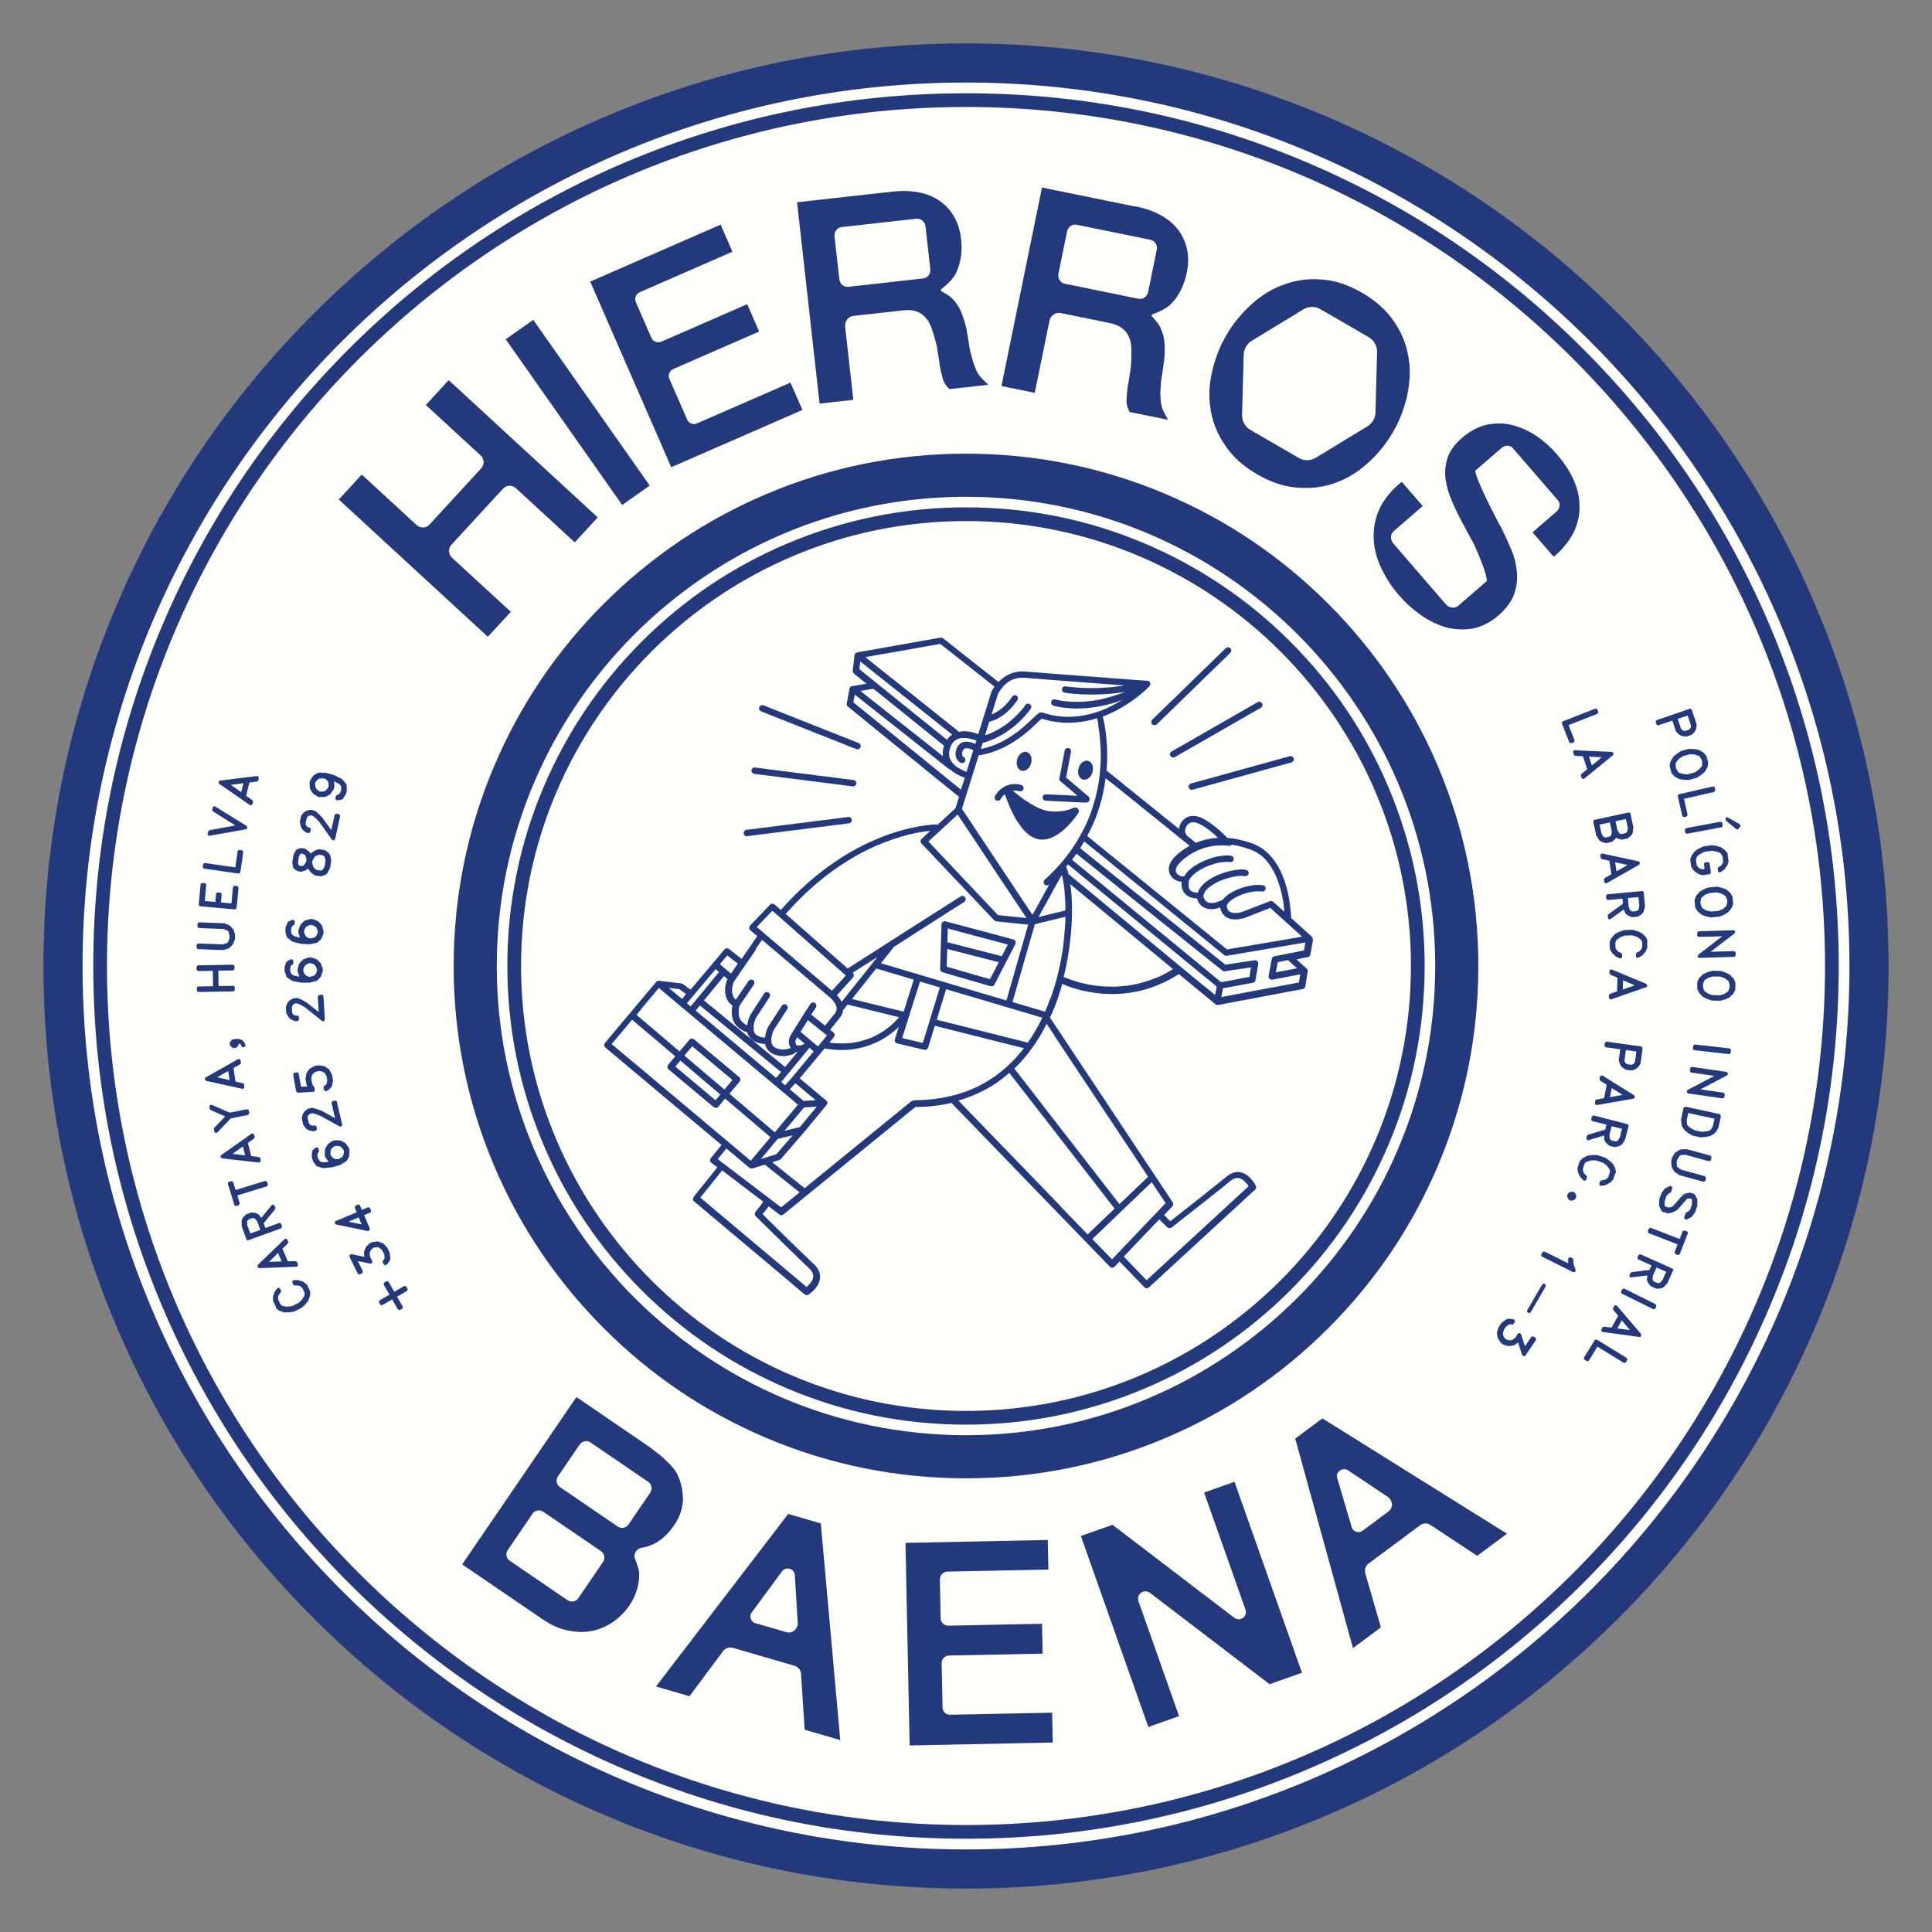 <?xml version="1.0" encoding="UTF-8"?>
<svg id="Capa_1" data-name="Capa 1" xmlns="http://www.w3.org/2000/svg" viewBox="0 0 252.28 252.28">
  <rect x="0" y="0" width="252.28" height="252.28" fill="#808080" stroke="none"/>
  <defs>
    <style>
      .cls-1 {
        fill: #24397c;
      }

      .cls-2 {
        fill: #fffffb;
      }
    </style>
  </defs>
  <g>
    <circle class="cls-2" cx="126.14" cy="126.14" r="117.92"/>
    <g>
      <path class="cls-1" d="m126.14,246.61c-16.26,0-32.04-3.19-46.89-9.47-14.35-6.07-27.23-14.75-38.29-25.82-11.06-11.06-19.75-23.95-25.82-38.29-6.28-14.85-9.47-30.63-9.47-46.89s3.19-32.04,9.47-46.89c6.07-14.35,14.75-27.23,25.82-38.29,11.06-11.06,23.95-19.75,38.29-25.82,14.85-6.28,30.63-9.47,46.89-9.47s32.04,3.19,46.89,9.47c14.35,6.07,27.23,14.75,38.29,25.82,11.06,11.06,19.75,23.95,25.82,38.29,6.28,14.85,9.47,30.63,9.47,46.89s-3.19,32.04-9.47,46.89c-6.07,14.35-14.75,27.23-25.82,38.29-11.06,11.06-23.95,19.75-38.29,25.82-14.85,6.28-30.63,9.47-46.89,9.47Zm0-235.83C62.53,10.78,10.78,62.53,10.78,126.14s51.75,115.36,115.36,115.36,115.36-51.75,115.36-115.36S189.75,10.78,126.14,10.78Z"/>
      <path class="cls-1" d="m126.14,240.1c-15.38,0-30.31-3.01-44.36-8.96-13.57-5.74-25.76-13.96-36.22-24.42-10.47-10.47-18.68-22.65-24.42-36.22-5.94-14.05-8.96-28.97-8.96-44.36s3.01-30.31,8.96-44.36c5.74-13.57,13.96-25.76,24.42-36.22,10.47-10.47,22.65-18.68,36.22-24.42,14.05-5.94,28.97-8.96,44.36-8.96s30.31,3.01,44.36,8.96c13.57,5.74,25.76,13.96,36.22,24.42,10.47,10.47,18.68,22.65,24.42,36.22,5.94,14.05,8.96,28.97,8.96,44.36s-3.01,30.31-8.96,44.36c-5.74,13.57-13.96,25.76-24.42,36.22-10.47,10.47-22.65,18.68-36.22,24.42-14.05,5.94-28.97,8.96-44.36,8.96Zm0-226.13c-61.85,0-112.17,50.32-112.17,112.17s50.32,112.17,112.17,112.17,112.17-50.32,112.17-112.17S187.99,13.97,126.14,13.97Z"/>
      <g>
        <g>
          <path class="cls-1" d="m220.94,92.75s0,.01,0,.02c0,0,0,.02,0,.02l.6,1.76s.02.08.01.13l-.06.46s-.01.04-.03.09l-.13.26s-.03.06-.05.07l-.34.35s-.06.04-.1.06l-.6.2s-.08.02-.11.01l-.48-.07s-.04,0-.08-.03l-.27-.13s-.06-.04-.07-.05l-.33-.33s-.06-.07-.07-.11l-.46-1.36-1.75.59c-.07.02-.14.02-.2,0-.06-.03-.11-.08-.13-.15l-.05-.16v-.04c-.04-.07-.04-.14,0-.2.03-.07.09-.11.15-.14h.04s4.13-1.42,4.13-1.42l.05-.02c.06-.02.13-.02.19.01h0s0,0,0,0c.07.03.11.09.14.15Zm-.56.68l-1.31.44.44,1.3.23.23.32.04.49-.16.22-.23.04-.32-.44-1.3Z"/>
          <path class="cls-1" d="m222.82,98.69s.01.02.01.03c0,0,0,0,0,.02s0,.01,0,.02l.22.78s.01.08,0,.13l-.08.46s-.01.04-.04.09l-.29.52s-.04.06-.06.07l-.35.31s-.02.03-.04.03l-.55.37s-.05.03-.08.04l-1.02.29s-.05,0-.08,0l-.67-.03s-.02,0-.03-.01l-.46-.08s-.04-.01-.08-.03l-.52-.29s-.06-.04-.07-.06l-.32-.34s-.04-.06-.05-.11l-.23-.81c-.01-.05-.02-.09-.01-.13l.1-.46s0-.05.03-.08l.29-.52s.04-.06.05-.07l.35-.31s.02-.03.02-.03l.56-.37s.05-.03.07-.04l1.02-.29s.06-.01.09,0l.66.03s.03,0,.05,0l.46.08s.05.01.08.03l.52.3s.07.04.08.05l.29.32s.04.05.07.08c0,0,0,.01.01.03Zm-.64.47l-.3-.44-.61-.2-.59-.03-.94.26-.49.33-.42.49-.02.54.09.32.3.45.61.2.59.02.94-.26.49-.33.42-.49.02-.54-.09-.32Z"/>
          <path class="cls-1" d="m223.93,102.89h0s0,.02,0,.03c0,0,0,.01,0,.02l.04.17c.02.07,0,.14-.03.2-.04.06-.09.1-.16.12l-3.88.88.45,2.01c.02.07,0,.14-.03.2s-.09.1-.16.12l-.16.04h-.04c-.07.03-.14.02-.19-.02h0c-.06-.04-.1-.09-.12-.18v-.04s-.55-2.4-.55-2.4v-.04c-.02-.07-.01-.14.02-.19.03-.06.09-.1.17-.12h.04s4.26-.97,4.26-.97h.05c.07-.03.13-.02.19.01h0c.06.04.1.09.12.17Z"/>
          <path class="cls-1" d="m224.91,107.53s0,.01,0,.02c0,0,0,.02,0,.02l.03.17c.01.07,0,.14-.04.19-.04.06-.09.09-.17.11l-4.34.81h-.02s-.02.02-.02.02c-.07.01-.14,0-.19-.04h0c-.06-.05-.1-.1-.11-.18v-.04s-.04-.17-.04-.17c-.01-.07,0-.14.04-.2.04-.06.1-.1.17-.11l4.33-.81h.05c.07-.02.13,0,.19.03h0s0,0,0,0c.06.04.1.1.11.17Zm2.37.2h0c.02.09,0,.17-.07.24l-.15.21c-.04.06-.1.1-.17.11-.09.02-.16,0-.22-.06l-1.27-1.05h0s0-.01,0-.02c-.01,0-.02-.02-.02-.03-.02-.02-.04-.05-.05-.09,0,0,0,0,0-.01,0,0,0,0,0-.01h0s0-.03,0-.05h0s0-.02,0-.02h0s0-.02,0-.02v-.02s0-.01,0-.01h0s0-.02,0-.02h0s0-.02,0-.02h0s0-.02,0-.02h.01s0-.02,0-.02c0,0,0-.01,0-.02h0s0,0,0,0v-.02s.02,0,.03-.01c0,0,0,0,0,0h.01s.01-.02.01-.02h.01s.04-.02.07-.02h0s.02,0,.02,0h.02s0,0,.01,0c0,0,.01,0,.02,0,.04,0,.07.01.1.03l1.41.79c.1.04.15.11.17.19h0Z"/>
          <path class="cls-1" d="m225.59,111.58l.12.83s0,.09-.01.13l-.14.44s-.02.04-.05.08l-.35.48s-.05.05-.07.06l-.36.24c-.06.04-.11.07-.15.07,0,0-.04,0-.11-.01,0,0,0,0,0,0,0,0,0,0,0,0h0s0,0,0,0h0s-.02,0-.02,0h0s0,0,0,0c-.07-.04-.11-.11-.12-.2v-.04s-.03-.17-.03-.17c-.01-.1.02-.19.11-.25l.36-.25.13-.17.11-.35-.1-.7-.21-.31-.17-.12-.4-.14-.59-.11-.96.14-.55.27-.34.24-.12.17-.12.36.1.7.21.3.17.13.35.11.31-.04-.08-.57c-.01-.07,0-.14.05-.2.04-.06.1-.09.17-.1l.17-.02h.05c.07-.02.14,0,.19.04h0c.06.05.1.11.11.18v.04s.15,1.01.15,1.01c.01.07,0,.14-.05.2-.04.06-.1.1-.17.11l-.85.12s-.06,0-.11-.02l-.45-.14s-.04-.02-.07-.04l-.48-.36s-.05-.05-.06-.07l-.28-.38s-.03-.07-.04-.12l-.12-.83c0-.05,0-.1,0-.13l.16-.44s.01-.05.04-.08l.36-.48s.04-.05.06-.06l.39-.26s.02-.03.03-.03l.6-.29s.05-.02.08-.03l1.05-.15s.06,0,.09,0l.65.11s.03,0,.05.02l.44.14s.05.02.08.04l.47.36s.06.05.07.06l.26.38s.04.08.05.12Z"/>
          <path class="cls-1" d="m226.24,117.13s0,.02,0,.03c0,0,0,0,0,.01,0,0,0,0,0,.01l.07.81s0,.09-.02.13l-.17.43s-.02.04-.05.08l-.38.46s-.05.05-.07.06l-.4.24s-.03.02-.04.03l-.61.26s-.06.02-.09.02l-1.06.09s-.05,0-.08,0l-.65-.15s-.02,0-.03-.02l-.44-.17s-.04-.02-.07-.05l-.46-.39s-.05-.05-.06-.07l-.25-.4s-.03-.07-.03-.12l-.07-.84c0-.05,0-.1.01-.13l.18-.43s.02-.05.04-.08l.39-.46s.05-.05.06-.06l.41-.24s.02-.02.03-.02l.62-.26s.05-.02.08-.02l1.06-.09s.06,0,.09,0l.64.15s.03,0,.05.02l.43.17s.05.02.08.04l.45.39s.06.05.06.07l.22.37s.03.05.05.09c0,0,0,.01,0,.03Zm-.72.34l-.21-.49-.56-.31-.57-.14-.97.08-.55.23-.5.4-.12.52.03.33.21.5.56.31.58.13.97-.08.54-.23.5-.4.12-.52-.03-.34Z"/>
          <path class="cls-1" d="m226.56,121.71c0,.1-.04.17-.13.23l-3.06,2.34,2.95-.08h.05c.07,0,.13.02.18.07h0c.05.05.08.11.09.19v.02s0,.02,0,.02v.17c0,.07-.02.14-.06.19-.05.05-.11.08-.18.09l-4.43.13h-.03c-.1,0-.18-.04-.24-.13,0,0,0,0,0,0h0s0-.02,0-.02h0s0-.02,0-.02h0s0-.01,0-.01h0s0-.01,0-.01c0,0,0,0,0,0v-.04c0-.1.04-.17.12-.23l3.07-2.36-3,.08c-.07,0-.14-.02-.19-.07-.05-.05-.08-.11-.08-.18v-.17s0-.04,0-.04c0-.08.02-.14.07-.19.05-.06.11-.08.19-.09h.04s4.38-.13,4.38-.13h.04c.1,0,.17.04.23.13h0s0,.02,0,.02h0s0,.01,0,.01h0s0,.02,0,.02h0s0,.03,0,.03v.02s0,.02,0,.02Z"/>
          <path class="cls-1" d="m226.61,128.35s0,.02,0,.03c0,0,0,0,0,.01,0,0,0,0,0,.01l-.02.81s-.01.09-.03.12l-.22.41s-.03.04-.06.07l-.43.41s-.06.04-.07.05l-.42.19s-.03.02-.04.02l-.64.19s-.06.01-.09.01l-1.06-.03s-.05,0-.08-.02l-.63-.22s-.01,0-.03-.02l-.42-.22s-.04-.02-.06-.05l-.41-.44s-.04-.05-.05-.07l-.21-.42s-.02-.07-.02-.12l.02-.84c0-.05,0-.09.03-.12l.23-.41s.02-.05.05-.07l.44-.41s.05-.04.07-.05l.43-.19s.03-.02.03-.02l.64-.19s.06-.01.08-.01l1.06.03s.06,0,.09.02l.62.22s.03,0,.04.02l.41.22s.04.03.07.05l.41.44s.05.06.06.07l.18.39s.03.06.04.1c0,0,0,.01,0,.03Zm-.75.26l-.15-.51-.52-.37-.55-.2-.97-.03-.57.17-.54.34-.18.51v.33s.14.52.14.52l.52.37.56.2.97.03.56-.17.54-.34.18-.51v-.34Z"/>
          <path class="cls-1" d="m226.02,137.21s0,.01,0,.02,0,.02,0,.02l-.02.17c0,.07-.04.13-.09.17-.05.04-.12.06-.19.05l-4.39-.5h-.02s-.02,0-.02,0c-.07,0-.13-.04-.17-.09h0c-.05-.06-.07-.13-.06-.21v-.04s.02-.17.02-.17c0-.07.04-.13.1-.18.06-.05.12-.07.19-.06l4.38.5h.05c.07.01.12.04.17.1h0s0,0,0,0c.05.06.07.13.06.2Z"/>
          <path class="cls-1" d="m225.62,140.26c-.01.1-.07.16-.17.2l-3.42,1.79,2.92.42h.05c.07.02.12.05.16.1h0c.05.06.06.13.05.21v.02s-.01.02-.01.02l-.02.17c-.01.07-.04.13-.1.18-.06.05-.12.06-.19.05l-4.38-.63h-.03c-.1-.02-.17-.08-.21-.18,0,0,0,0,0,0v-.02s0,0,0,0h0s0-.02,0-.02h0s0-.01,0-.01h0s0-.01,0-.02c0,0,0,0,0,0v-.04c.02-.1.07-.17.17-.21l3.42-1.8-2.97-.43c-.07-.01-.13-.04-.17-.1-.04-.06-.06-.12-.05-.19l.02-.17v-.04c.02-.08.05-.14.11-.18.06-.05.13-.06.2-.05h.04s4.33.63,4.33.63h.04c.1.02.16.08.2.18h0s0,.02,0,.02h0s0,.01,0,.01h0s0,.02,0,.02h0s0,.03,0,.03v.02s0,.02,0,.02Z"/>
          <path class="cls-1" d="m224.7,145.77s0,.01,0,.02c0,0,0,.02,0,.02l-.3,1.4s-.02.07-.03.08l-.35.58s-.05.06-.09.09l-.5.32s-.06.03-.08.03l-.45.13s-.03,0-.05,0l-.66.08s-.06,0-.09,0l-1.04-.22s-.05-.02-.08-.03l-.58-.34s-.02,0-.03-.02l-.37-.3s-.03-.03-.05-.06l-.33-.5s-.04-.08-.04-.11l-.07-.67s0-.06,0-.09l.3-1.4v-.04c.03-.08.06-.13.12-.17.06-.04.13-.05.2-.04h.04s4.27.92,4.27.92h.05c.07.02.12.06.16.12h0s0,0,0,0c.04.06.05.13.04.2Zm-.83.3l-3.42-.73-.2.95.06.57.11.17.33.26.53.3.95.2.6-.06.4-.1.16-.11.29-.49.2-.95Z"/>
          <path class="cls-1" d="m223.46,151.24s0,.01,0,.02c0,0,0,.02,0,.02l-.04.16c-.02.07-.06.12-.12.16-.06.03-.13.04-.2.02l-3.03-.83-.57.04-.16.08-.31.48-.09.32.03.57.1.15.47.31,3.03.83c.07.02.12.06.16.13s.04.13.02.2l-.04.16s0,.01,0,.02c0,0,0,.02,0,.02-.02.08-.06.13-.12.16h0c-.06.04-.12.05-.2.03h-.05s-3.02-.84-3.02-.84c-.03,0-.06-.02-.08-.04l-.56-.37s-.05-.04-.07-.09l-.3-.52s-.04-.08-.04-.12l-.04-.67s0-.06,0-.08l.11-.42s.02-.05.04-.07l.37-.56s.05-.06.09-.08l.52-.3s.08-.04.11-.04l.67-.04s.06,0,.09,0l3.02.82h.05c.07.03.12.07.15.13h0s0,0,0,0c.04.07.05.13.03.2Z"/>
          <path class="cls-1" d="m221.64,157.44l-.27.81s-.02.06-.03.07l-.41.54s-.05.05-.09.08l-.5.26c-.07.05-.14.06-.23.03-.04-.01-.07-.03-.09-.05h0c-.09-.1-.12-.19-.08-.29,0,0,0-.01.01-.02,0,0,0-.02.01-.02l.12-.37c.02-.07.07-.13.13-.16l.24-.11.26-.26.23-.7v-.57s-.06-.11-.06-.11l-.24-.08-.32.05-.27.27-.73.86s0,0,0,0c0,0,0,0,0,0l-.34.34s-.04.04-.07.05l-.53.27s-.07.03-.09.03l-.47.08s-.07,0-.12-.02l-.6-.2c-.07-.02-.12-.07-.15-.13l-.27-.54s-.03-.08-.03-.12v-.67s0-.06,0-.08l.27-.81s.02-.05.04-.08l.4-.54s.05-.06.09-.08l.51-.26c.07-.05.14-.05.22-.03.03,0,.05.02.08.04h0c.09.09.12.19.09.29v.03s-.13.38-.13.38c-.02.06-.07.11-.14.15l-.22.12-.26.26-.23.7v.57s.06.11.06.11l.44.14.36-.05.19-.1.3-.3.73-.86s0,0,0,0c0,0,0,0,0,0l.34-.33s.04-.04.06-.06l.27-.13s.05-.02.08-.02l.46-.07s.08,0,.12,0l.41.14c.06.02.11.07.15.13l.27.53s.03.08.03.12v.67s0,.04-.01.09Z"/>
          <path class="cls-1" d="m220.37,161.13s0,.01-.01.02c0,.01-.01.02-.01.02l-.98,2.53c-.03.07-.07.12-.14.15-.06.03-.13.04-.2,0l-.17-.07h-.03c-.07-.04-.12-.08-.14-.15h0c-.03-.08-.03-.15,0-.21l.02-.04.35-.89-3.71-1.44c-.07-.03-.12-.07-.15-.14-.03-.07-.03-.13,0-.2l.06-.16.02-.05c.02-.06.07-.11.13-.14h0c.06-.04.13-.04.21-.01h.02s.02.02.02.02l3.67,1.42.36-.94c.03-.07.07-.12.14-.15.07-.03.13-.03.2,0l.16.06h.02s.03,0,.03.01c.06.02.11.07.14.13h0c.03.08.03.15,0,.21Z"/>
          <path class="cls-1" d="m218.44,165.95s0,.01-.01.02c0,0-.01.01-.01.02l-.67,1.51s-.03.06-.04.07l-.46.49s-.06.05-.1.07l-.27.1s-.07.02-.08.02l-.48.02s-.07,0-.12-.03l-.58-.26s-.07-.04-.09-.06l-.31-.38s-.02-.04-.04-.07l-.11-.27s-.02-.09-.02-.12l.06-.53-2.02.24c-.08.01-.14.01-.18,0-.04-.02-.07-.04-.09-.06h0s0-.01,0-.01c0,0,0,0,0,0v-.02s-.01,0-.01,0v-.02c-.05-.07-.05-.14-.01-.22l.02-.04.07-.16c.04-.09.11-.14.21-.15l2.29-.28.27-.6-1.69-.75c-.07-.03-.11-.08-.14-.14s-.03-.13,0-.2l.07-.15.02-.04c.03-.07.08-.12.14-.14.07-.03.14-.03.21,0l.04.02,3.99,1.78.05.02c.06.03.11.07.13.14h0s0,0,0,0c.03.07.03.14,0,.21Zm-.87.12l-1.26-.56-.48,1.08-.04.52.18.23.47.21.3-.02.35-.38.48-1.08Z"/>
          <path class="cls-1" d="m216.27,170.63s0,.01-.01.02c0,0-.01.01-.01.02l-.07.15c-.03.07-.08.11-.15.13-.07.02-.13.02-.2-.02l-3.96-1.96h-.02s-.02,0-.02,0c-.07-.03-.11-.08-.13-.15h0c-.03-.08-.03-.14,0-.21l.02-.04.07-.15c.03-.07.08-.11.15-.14.07-.03.14-.02.2.01l3.95,1.96.05.02c.06.03.1.08.12.14h0s0,0,0,0c.02.07.02.14-.01.21Z"/>
          <path class="cls-1" d="m214.28,174.45h0s0,.01,0,.01v.03s-.02,0-.02,0c0,0,0,0,0,.01-.03.04-.07.06-.12.07-.06.01-.11.01-.15,0l-4.64-.63c-.05,0-.1-.01-.13-.03-.03-.02-.06-.05-.09-.09,0,0-.01-.01-.02-.03,0,0,0,0,0,0,0,0,0,0,0,0-.03-.07-.03-.15.02-.23l.02-.03.08-.15s.06-.08.11-.11c.05-.03.1-.04.15-.03l.95.12.86-1.56-.62-.73s-.05-.08-.06-.14c0-.06,0-.11.03-.16l.08-.15.02-.04c.04-.08.1-.12.18-.14h0s0,0,0,0h.02s.02,0,.02,0c.04,0,.09,0,.13.03.03.02.07.05.1.1l3.04,3.57s.06.08.07.13c.01.06,0,.11,0,.16h0s0,.02,0,.02h0Zm-1.44-.77l-1.07-1.27-.58,1.06,1.65.21Z"/>
          <path class="cls-1" d="m212.45,177.66h0s0,.01-.01.02c0,0-.01,0-.01.01l-.09.15c-.04.06-.09.1-.16.12-.07.02-.13,0-.2-.03l-3.39-2.08-1.08,1.76c-.04.06-.09.1-.17.12-.07.02-.14,0-.2-.03l-.14-.09-.04-.02c-.06-.04-.1-.09-.12-.16h0c-.02-.07-.01-.14.03-.21l.02-.04,1.29-2.1.02-.03c.04-.06.09-.1.16-.12.07-.02.13-.01.2.03l.04.02,3.72,2.28.04.03c.06.04.1.09.12.15h0c.02.08,0,.15-.03.21Z"/>
        </g>
        <g>
          <path class="cls-1" d="m208.62,92.68h0s0,.02,0,.03c0,0,0,.01,0,.02l.06.16c.03.07.03.13,0,.2-.03.07-.07.11-.14.14l-3.71,1.45.75,1.92c.03.07.03.14,0,.21s-.08.12-.14.14l-.16.06-.04.02c-.07.03-.13.03-.2,0h0c-.07-.03-.11-.08-.14-.15l-.02-.04-.9-2.29v-.03c-.04-.07-.04-.13-.01-.2.02-.07.07-.11.15-.14l.04-.02,4.06-1.59.05-.02c.07-.03.13-.03.19,0h0c.07.03.12.08.14.15Z"/>
          <path class="cls-1" d="m210.7,98.36h0s0,.01,0,.01v.03s0,0,0,0c0,0,0,0,0,.01,0,.04,0,.09-.03.14-.03.05-.06.09-.1.11l-3.63,2.96s-.08.06-.11.08c-.03.01-.08.01-.13,0,0,0-.02,0-.03,0,0,0,0,0,0,0,0,0,0,0,0,0-.08-.03-.13-.08-.16-.17v-.03s-.07-.17-.07-.17c-.02-.05-.02-.1,0-.15.01-.06.04-.1.08-.13l.74-.61-.56-1.69-.96-.05s-.09-.02-.14-.06c-.05-.04-.08-.08-.1-.13l-.05-.16v-.04c-.04-.08-.03-.16,0-.22h0s0-.01,0-.01h.01s0-.03,0-.03c.02-.03.06-.06.11-.08.04-.01.08-.01.14,0l4.69.21s.1,0,.15.04c.05.03.08.07.11.11h0s0,.01.01.02h0Zm-1.55.52l-1.66-.08.38,1.15,1.28-1.06Z"/>
          <path class="cls-1" d="m212.93,106.33s0,.01,0,.02c0,.01,0,.02,0,.02l.35,1.62s.01.06,0,.08l-.08.67s-.02.07-.04.11l-.16.24s-.04.06-.05.06l-.38.3s-.06.04-.11.05l-.62.13s-.08,0-.11,0l-.47-.12s-.04-.01-.08-.04l-.15-.09-.1.15s-.04.06-.06.07l-.36.3s-.06.04-.11.05l-.62.13c-.05.01-.09.01-.13,0l-.45-.13s-.05-.01-.08-.03l-.24-.16s-.07-.06-.09-.09l-.34-.58s-.03-.05-.03-.08l-.35-1.62v-.04c-.03-.08-.01-.14.02-.2.04-.06.1-.1.17-.12h.04s4.27-.92,4.27-.92h.05c.07-.02.13-.01.19.02h0s0,0,0,0c.06.04.1.1.12.17Zm-2.71,1.06l-1.35.29.25,1.15.26.45.3.08.49-.11.24-.19.06-.51-.25-1.15Zm2.08-.44l-1.35.29.25,1.15.27.44.29.08.5-.11.24-.19.06-.51-.25-1.15Z"/>
          <path class="cls-1" d="m214.13,112.69h0s0,.01,0,.01v.03s0,0,0,0c0,0,0,0,0,.01,0,.04-.02.09-.05.13-.04.05-.08.08-.12.09l-4.07,2.32s-.09.05-.12.06c-.03,0-.08,0-.13-.02,0,0-.02,0-.03-.01,0,0,0,0,0,0,0,0,0,0,0,0-.07-.04-.11-.1-.13-.2v-.04s-.03-.17-.03-.17c0-.05,0-.1.02-.15.02-.05.06-.09.11-.11l.83-.48-.27-1.76-.93-.21s-.09-.03-.13-.08c-.04-.05-.07-.09-.07-.14l-.03-.17v-.04c-.02-.09,0-.16.05-.22h0s0,0,0,0h.01s.01-.03.01-.03c.03-.03.07-.05.12-.06.04,0,.08,0,.14.02l4.59.99s.1.02.14.06.07.08.09.13h0s0,.02,0,.02h0Zm-1.61.26l-1.62-.36.18,1.19,1.44-.83Z"/>
          <path class="cls-1" d="m214.65,116.6s0,.01,0,.02c0,0,0,.02,0,.02l.15,1.65s0,.07,0,.08l-.16.65s-.03.07-.06.11l-.19.22s-.05.05-.06.06l-.41.26s-.07.03-.11.03l-.63.06s-.08,0-.11-.01l-.45-.18s-.04-.02-.07-.04l-.23-.18s-.06-.06-.08-.1l-.21-.49-1.65,1.2c-.06.05-.11.08-.16.08-.04,0-.08,0-.11-.01h0s0,0,0,0c0,0,0,0,0,0h-.02s0-.01,0-.01h-.02c-.07-.06-.11-.12-.11-.2v-.04s-.02-.17-.02-.17c0-.1.03-.18.11-.24l1.87-1.36-.06-.66-1.84.17c-.07,0-.14-.01-.19-.06-.06-.04-.09-.1-.09-.18l-.02-.17v-.04c-.01-.08,0-.14.05-.2.05-.06.11-.09.18-.1h.04s4.34-.41,4.34-.41h.05c.07-.01.13,0,.18.05h0s0,0,0,0c.06.05.09.11.1.18Zm-.7.54l-1.38.13.11,1.17.22.47.28.11.51-.05.26-.16.11-.5-.11-1.17Z"/>
          <path class="cls-1" d="m215.08,122.86l.03.84s0,.09-.03.13l-.19.42s-.02.04-.06.08l-.4.44s-.05.05-.07.05l-.38.2c-.07.04-.12.05-.15.06,0,0-.04,0-.1-.03,0,0,0,0,0,0,0,0,0,0,0,0h0s0,0,0,0h0s-.01,0-.01,0h0s0,0,0,0c-.07-.05-.1-.12-.1-.21v-.04s0-.18,0-.18c0-.1.04-.18.14-.24l.38-.21.15-.16.15-.33-.02-.71-.16-.3-.56-.36-.56-.17-.97.03-.56.2-.54.39-.14.31.02.71.18.32.15.15.39.19c.1.05.15.13.15.23v.18s.01.01.01.01c0,0,0,.02,0,.02,0,.08-.03.15-.09.21l-.02.02h0s0,0,0,0c0,0,0,0,0,0h0s-.09.05-.14.05c-.03,0-.08-.01-.15-.05l-.39-.18s-.04-.02-.07-.05l-.44-.41s-.05-.05-.05-.07l-.23-.41s-.02-.07-.03-.12l-.03-.84c0-.05,0-.1.02-.12l.21-.42s.02-.05.05-.07l.41-.44s.05-.05.06-.05l.42-.22s.02-.02.03-.02l.63-.22s.06-.02.08-.02l1.06-.03s.06,0,.09.01l.64.19s.03,0,.04.02l.42.19s.04.03.07.05l.43.41s.06.06.06.07l.22.41s.03.08.03.12Z"/>
          <path class="cls-1" d="m215.1,128.69h0s0,.01,0,.01v.03s0,0,0,0c0,0,0,0,0,.01,0,.04-.03.08-.08.12-.05.04-.09.06-.13.07l-4.43,1.54s-.09.03-.13.03c-.03,0-.08-.01-.12-.04,0,0-.02,0-.03-.02,0,0,0,0,0,0s0,0,0,0c-.06-.05-.09-.12-.09-.22v-.04s0-.18,0-.18c0-.05.02-.1.05-.14.03-.05.07-.08.12-.09l.9-.32.05-1.78-.88-.37s-.08-.05-.11-.1c-.03-.05-.05-.1-.05-.15v-.17s0-.04,0-.04c0-.09.03-.16.09-.2h0s0,0,0,0h.01s.01-.02.01-.02c.03-.02.08-.03.13-.03.04,0,.08.01.13.04l4.33,1.8s.09.04.13.08c.04.05.06.09.07.14h0s0,.02,0,.02h0Zm-1.63-.03l-1.53-.65-.04,1.21,1.57-.56Z"/>
          <path class="cls-1" d="m214.48,136.95s0,.01,0,.02,0,.02,0,.02l-.25,1.84s-.02.08-.05.12l-.26.39s-.03.04-.07.06l-.23.18s-.06.04-.07.04l-.46.16s-.07.01-.12,0l-.63-.09s-.08-.02-.11-.04l-.4-.28s-.03-.03-.06-.06l-.18-.23s-.03-.06-.04-.08l-.15-.44c-.02-.05-.02-.09-.02-.13l.19-1.42-1.83-.25c-.07,0-.13-.04-.17-.1-.04-.06-.06-.12-.05-.19l.02-.17v-.04c.02-.08.05-.14.1-.18.06-.05.13-.06.2-.05h.04s4.32.6,4.32.6h.05c.07.02.12.05.16.1h0s0,0,0,0c.05.06.06.13.05.2Zm-.8.36l-1.37-.19-.19,1.36.11.31.27.18.51.07.3-.11.18-.27.19-1.36Z"/>
          <path class="cls-1" d="m213.47,143.27h0s0,.01,0,.01v.03s-.01,0-.01,0c0,0,0,0,0,.01-.01.04-.05.08-.1.11-.05.03-.1.05-.14.05l-4.62.8c-.05.01-.1.02-.14.01-.03,0-.07-.03-.11-.06,0,0-.02,0-.03-.02,0,0,0,0,0,0,0,0,0,0,0,0-.05-.06-.07-.14-.05-.23v-.04s.04-.17.04-.17c0-.05.03-.09.07-.13.04-.04.09-.07.14-.07l.94-.17.34-1.75-.81-.51s-.07-.06-.1-.12c-.02-.06-.03-.11-.02-.16l.03-.17v-.04c.03-.09.07-.15.13-.18h0s0,0,0,0h.02s.02-.02.02-.02c.04-.02.08-.02.14-.01.04,0,.08.03.12.06l3.98,2.48s.08.05.11.1c.03.05.04.1.04.15h0s0,.02,0,.02h0Zm-1.6-.3l-1.41-.89-.23,1.19,1.64-.3Z"/>
          <path class="cls-1" d="m212.63,147.13s0,.01,0,.02c0,0,0,.02,0,.02l-.41,1.6s-.02.06-.03.08l-.37.56s-.05.06-.09.08l-.25.15s-.06.03-.08.03l-.47.11s-.07,0-.12,0l-.62-.16s-.08-.03-.1-.05l-.36-.32s-.03-.03-.05-.07l-.15-.25s-.04-.08-.04-.12l-.03-.53-1.95.58c-.07.03-.13.03-.18.02-.04-.01-.08-.03-.1-.05h0s0-.01,0-.01c0,0,0,0,0,0v-.02s-.02,0-.02,0v-.02c-.06-.06-.07-.13-.05-.22v-.04s.05-.17.05-.17c.02-.09.09-.16.18-.19l2.22-.66.16-.64-1.79-.46c-.07-.02-.13-.06-.16-.12-.04-.06-.05-.13-.03-.2l.04-.16v-.04c.03-.08.07-.13.13-.17.07-.04.13-.05.2-.03h.04s4.23,1.09,4.23,1.09h.05c.07.03.12.07.15.13h0s0,0,0,0c.04.07.05.13.03.2Zm-.84.27l-1.34-.34-.29,1.14.05.52.22.2.5.13.3-.07.28-.44.29-1.14Z"/>
          <path class="cls-1" d="m210.93,153.17l-.26.8s-.04.08-.07.11l-.32.33s-.04.03-.08.05l-.53.28s-.07.03-.09.03l-.43.06c-.08.01-.13.01-.16,0,0,0-.04-.02-.09-.06,0,0,0,0,0,0,0,0,0,0,0,0h0s0-.01,0-.01h0s-.01-.01-.01-.01h0s0-.01,0-.01c-.05-.07-.05-.14-.03-.23v-.03s.07-.17.07-.17c.03-.1.1-.16.21-.18l.43-.07.19-.1.25-.26.22-.68-.05-.34-.41-.52-.47-.34-.93-.3h-.59s-.64.19-.64.19l-.24.25-.22.68.06.37.09.19.31.31c.08.08.1.17.07.27l-.05.17v.02s0,.02,0,.02c-.03.08-.08.13-.15.17h-.03s0,0,0,0c0,0,0,0,0,0,0,0,0,0,0,0h0c-.05.02-.1.01-.14,0-.03,0-.07-.04-.12-.09l-.31-.3s-.03-.03-.05-.07l-.27-.53s-.03-.07-.03-.09l-.08-.46s0-.07.02-.13l.26-.8c.02-.05.04-.09.06-.11l.34-.33s.04-.04.07-.05l.53-.27s.06-.03.08-.03l.47-.06s.03-.01.03-.01h.67s.06,0,.08.01l1.01.33s.05.02.08.04l.54.39s.03.02.04.03l.33.32s.03.04.05.07l.27.53s.03.07.03.09l.07.46s0,.09-.01.13Z"/>
          <path class="cls-1" d="m205.82,156.3h0s-.01.04-.01.04l-.06.16c-.02.06-.07.11-.15.14l-.27.13c-.07.03-.14.03-.2.01l-.21-.08c-.06-.02-.11-.07-.14-.14l-.12-.27c-.03-.07-.03-.14-.01-.2l.08-.2c.03-.07.07-.12.14-.15l.27-.12c.07-.03.14-.03.2-.01l.21.08c.06.02.11.07.14.14l.1.24s.03.07.04.12v.02s0,.08,0,.09Z"/>
          <path class="cls-1" d="m205.74,165.97h0c-.03.07-.08.12-.15.14-.07.02-.13.02-.2-.01l-3.95-1.97h-.02s-.02-.01-.02-.01c-.07-.03-.11-.08-.13-.15h0c-.03-.07-.02-.14.01-.21l.02-.04.08-.15c.03-.07.08-.11.15-.13.07-.02.14-.02.2.01l3.04,1.51s0-.02,0-.04v-.47c0-.05.01-.09.02-.12.03-.07.08-.11.15-.13.07-.02.14-.02.2.01l.15.08.04.02s.08.05.09.07h0s0,.02,0,.02h.01s0,.02,0,.02c.03.05.03.1.02.17v.39s.28.81.28.81c.02.07.02.13-.01.19Z"/>
          <path class="cls-1" d="m201.81,168.03l-1.92,3.3c-.04.06-.09.1-.16.12-.07.02-.14,0-.2-.03-.06-.04-.1-.09-.12-.16-.02-.07,0-.14.03-.2l1.92-3.3c.04-.06.09-.11.16-.13.07-.02.14-.01.2.02.06.04.1.09.12.16.02.07,0,.14-.03.2Z"/>
          <path class="cls-1" d="m200.53,175.04s0,.01-.02.02c0,0-.01.02-.02.02l-1.14,1.69s0,.02-.01.03h-.02s-.01.03-.01.03l-.09.14c-.04.06-.1.1-.17.11-.07.02-.13,0-.19-.04-.05-.04-.09-.08-.11-.14l-.52-1.61-.41.32s-.06.04-.11.05l-.59.11s-.09,0-.12,0l-.65-.17s-.04-.02-.07-.04l-.18-.12s-.06-.04-.07-.06l-.4-.54s-.03-.05-.04-.11l-.12-.58s0-.09,0-.12l.18-.65s.02-.06.04-.08l.35-.52s.04-.05.06-.06l.53-.41s.06-.04.11-.05l.29-.06s.06,0,.09,0l.46.06s.08.02.12.05c.06.04.1.1.11.17.01.07,0,.14-.04.2l-.09.14-.02.04s-.06.07-.08.08h-.01s0,0,0,0h-.01s0,0,0,0h0s-.11.03-.17.01l-.24-.04-.19.09-.3.22-.3.45-.1.37v.26s.1.25.1.25l.23.29.1.07.35.1h.27s.24-.09.24-.09l.3-.23.19-.28v-.02s0-.02,0-.02c0,0,0,0,.02-.01,0,0,.02-.01.02-.01l.08-.12v-.02s0-.02,0-.02c.06-.09.14-.12.25-.12h0s.01,0,.01,0h0s.04.01.05.02c.01,0,.03.01.06.03.06.04.1.1.11.17l.49,1.5.79-1.17c.04-.06.1-.1.17-.11.07-.01.14,0,.2.04l.14.09h.02s.02.02.02.02c.06.04.09.09.1.16h0c.01.08,0,.15-.04.21Z"/>
        </g>
        <g>
          <path class="cls-1" d="m36.05,170.69l-.37-.76s-.03-.08-.03-.12v-.46s0-.05.02-.09l.19-.56s.03-.07.04-.08l.26-.34c.05-.06.08-.1.12-.11,0,0,.04-.01.1-.02,0,0,0,0,0,0,0,0,0,0,0,0h0s0,0,0,0h0s.02,0,.02,0h0s0,0,0,0c.08.02.14.07.18.15l.02.03.08.16c.04.09.04.18-.03.27l-.26.35-.07.21v.37s.31.64.31.64l.27.21.66.09.58-.08.87-.43.43-.41.33-.58v-.34s-.31-.64-.31-.64l-.3-.22-.2-.07h-.44c-.11-.01-.19-.06-.23-.15l-.08-.16h-.01s0-.03,0-.03c-.04-.07-.04-.15,0-.23v-.02s.02,0,.02,0c0,0,0,0,0,0s0,0,0,0h0s.07-.08.11-.1c.03-.01.08-.02.15-.02h.43s.04,0,.08.02l.57.19s.07.03.08.04l.38.28s.05.05.07.1l.37.76s.04.09.04.12v.47s-.01.05-.03.09l-.19.57s-.03.06-.04.08l-.29.37s-.01.03-.02.03l-.48.46s-.04.04-.07.05l-.95.47s-.05.02-.09.03l-.66.09s-.03,0-.05,0h-.47s-.05,0-.09-.01l-.56-.2s-.07-.03-.08-.04l-.37-.28s-.06-.06-.08-.1Z"/>
          <path class="cls-1" d="m33.62,165.42h0s0-.01,0-.01v-.03s0,0,0,0c0,0,0,0,0-.01-.01-.04,0-.09.02-.14.03-.05.06-.09.09-.12l3.37-3.25s.07-.07.11-.09c.03-.01.07-.02.13-.01,0,0,.02,0,.03,0,0,0,0,0,0,0,0,0,0,0,0,0,.08.02.13.07.17.16v.03s.08.16.08.16c.02.04.02.1.01.15-.01.06-.03.1-.07.13l-.68.67.7,1.64.96-.03s.09.01.15.05c.05.03.09.07.11.12l.07.16.02.04c.03.08.03.16,0,.22h0s0,.01,0,.01h-.01s0,.03,0,.03c-.02.04-.06.06-.11.09-.04.02-.08.02-.14.02l-4.69.18s-.1,0-.15-.02c-.05-.03-.09-.06-.12-.1h0s-.01-.01-.01-.02h0Zm1.5-.65l1.66-.05-.47-1.11-1.19,1.17Z"/>
          <path class="cls-1" d="m32.15,161.77s0-.01,0-.02c0,0,0-.02,0-.02l-.57-1.55s-.02-.06-.02-.08v-.67s0-.08.01-.12l.12-.26s.03-.06.04-.07l.33-.35s.06-.04.1-.06l.6-.22s.08-.02.11-.02l.48.06s.04,0,.08.03l.27.12s.08.05.1.07l.32.42,1.29-1.58c.04-.06.09-.1.14-.12.04-.01.08-.02.11-.02h0s0,0,0,0c0,0,0,0,0,0h.02s0,0,0,0h.02c.08.03.13.08.16.16v.04s.08.17.08.17c.03.09.02.18-.05.26l-1.46,1.79.23.62,1.74-.63c.07-.03.14-.02.2,0,.06.03.11.08.13.15l.06.16v.04c.04.07.04.14.01.2-.03.07-.08.12-.15.14l-.04.02-4.1,1.49-.05.02c-.06.02-.13.02-.19,0h0s0,0,0,0c-.07-.03-.12-.08-.14-.15Zm.54-.7l1.3-.47-.4-1.11-.33-.4-.3-.04-.48.18-.21.22.02.52.4,1.11Z"/>
          <path class="cls-1" d="m30.57,157.29s0-.01,0-.03c0-.01,0-.02,0-.03l-.8-2.59c-.02-.07-.02-.14.01-.2.03-.07.08-.11.15-.13l.17-.05h.04c.07-.03.14-.03.2,0h0c.07.04.11.1.13.17v.04s.3.92.3.92l3.8-1.17c.07-.02.14-.02.2.02.06.03.11.09.13.16l.05.16.02.05c.02.07.01.13-.02.19h0c-.03.07-.08.12-.16.14h-.02s-.02,0-.02,0l-3.76,1.16.3.97c.02.07.02.14-.02.2-.03.06-.09.11-.16.13l-.16.05h-.02s-.02.02-.03.02c-.07.02-.13.01-.19-.02h0c-.07-.04-.11-.09-.13-.16Z"/>
          <path class="cls-1" d="m28.79,151.09h0s0-.01,0-.01v-.03s0,0,0,0c0,0,0,0,0-.01,0-.04,0-.09.04-.14.03-.05.07-.08.11-.1l3.83-2.71s.08-.06.12-.07c.03,0,.08,0,.13,0,0,0,.02,0,.03,0,0,0,0,0,0,0,0,0,0,0,0,0,.07.03.12.09.14.18v.04s.05.17.05.17c.01.05,0,.1,0,.15-.02.06-.05.1-.09.12l-.78.56.44,1.72.95.11s.09.03.14.07c.05.04.07.09.09.13l.04.16v.04c.03.09.02.16-.02.22h0s0,.01,0,.01h-.01s-.01.03-.01.03c-.03.03-.07.05-.12.07-.04,0-.08,0-.14,0l-4.66-.53s-.1-.01-.14-.05-.08-.07-.1-.12h0s0-.01-.01-.02h0Zm1.58-.42l1.65.2-.3-1.17-1.35.97Z"/>
          <path class="cls-1" d="m27.97,147.69s0-.01,0-.02c0-.01,0-.02,0-.02l-.03-.17c-.02-.09,0-.17.07-.24l1.39-1.46-1.85-.81c-.09-.04-.14-.1-.16-.19l-.03-.17s0-.01,0-.02c0,0,0-.02,0-.02-.02-.09,0-.16.08-.23h0s0-.02,0-.02h0s0-.01,0-.01h0s0,0,0,0c.04-.02.07-.04.09-.04.08-.02.14,0,.2.03l2.26.99,2.16-.43h.04c.07-.02.14-.01.19.03.06.03.1.09.12.18v.04s.04.17.04.17c.01.07,0,.14-.04.2-.04.06-.1.1-.17.12l-2.2.44-1.7,1.78c-.04.06-.1.09-.17.11-.03,0-.06,0-.09,0h-.02s0,0,0,0c0,0,0,0,0,0,0,0,0,0,0,0h-.02c-.09-.05-.15-.11-.16-.2Z"/>
          <path class="cls-1" d="m26.75,140.92h0s0-.01,0-.01v-.03s0,0,0,0c0,0,0,0,0-.01,0-.04.02-.09.05-.13.04-.04.08-.08.12-.09l4.09-2.3s.09-.05.13-.06c.03,0,.08,0,.13.02,0,0,.02,0,.03.01,0,0,0,0,0,0,0,0,0,0,0,0,.07.04.11.1.13.2v.04s.03.17.03.17c0,.05,0,.1-.03.15-.02.05-.06.09-.11.11l-.83.48.26,1.76.93.21s.09.03.13.08c.04.05.07.09.07.14l.02.17v.04c.02.09,0,.16-.05.22h0s0,0,0,0h-.01s-.01.03-.01.03c-.03.03-.07.05-.13.06-.04,0-.08,0-.14-.02l-4.58-1.01s-.1-.02-.14-.06c-.04-.04-.07-.08-.09-.13h0s0-.02,0-.02h0Zm1.61-.25l1.62.37-.18-1.19-1.45.83Z"/>
          <path class="cls-1" d="m30.02,136.44l-.02-.21c0-.06.02-.13.07-.19l.18-.23c.05-.06.11-.09.17-.1l.18-.02h.03s.04,0,.04,0l.35-.04h.04s.09,0,.16.03l.39.14c.08.02.13.06.17.14l.23.37s.05.09.05.13c0,.07-.01.14-.06.19-.05.06-.11.09-.18.1-.11.01-.19-.03-.26-.14l-.19-.3-.19-.02v.02c0,.07-.01.14-.06.2l-.19.23c-.05.06-.11.09-.17.1l-.22.02c-.07,0-.13-.01-.19-.06l-.23-.19c-.06-.05-.1-.11-.11-.18Z"/>
          <path class="cls-1" d="m25.7,129.28s0-.01,0-.02c0,0,0-.02,0-.02v-.17c0-.07.02-.13.07-.18.05-.05.11-.08.18-.08l1.87-.03-.03-2.01-1.87.03c-.07,0-.13-.02-.18-.08-.05-.05-.08-.12-.08-.19v-.17s0-.01,0-.02c0,0,0-.02,0-.02,0-.08.02-.14.07-.19h0c.04-.05.1-.08.18-.08h.05s4.36-.08,4.36-.08h.04c.07,0,.13.02.18.07h0c.05.05.08.11.08.2v.04s0,.17,0,.17c0,.07-.02.14-.07.19-.05.05-.11.08-.19.08l-1.85.03.03,2.01,1.85-.03c.07,0,.14.02.19.07.05.05.08.11.08.18v.17s0,.04,0,.04c0,.08-.02.14-.07.19-.05.05-.12.08-.19.08h-.04s-4.36.08-4.36.08h-.05c-.07,0-.13-.02-.18-.07h0s0,0,0,0c-.05-.05-.08-.12-.08-.19Z"/>
          <path class="cls-1" d="m25.67,123.66s0-.01,0-.02c0,0,0-.02,0-.02v-.17c0-.07.04-.13.09-.18.05-.05.11-.07.19-.07l3.14.12.54-.17.14-.11.2-.53v-.33s-.14-.55-.14-.55l-.13-.12-.53-.2-3.14-.12c-.07,0-.13-.03-.18-.09-.05-.06-.07-.12-.07-.19v-.17s0-.01,0-.02c0,0,0-.02,0-.02,0-.08.03-.14.08-.19h0c.05-.05.11-.08.19-.07h.05s3.13.12,3.13.12c.03,0,.06,0,.09.02l.63.24s.05.03.09.07l.41.44s.05.07.06.1l.19.64s.01.06.01.08l-.02.43s0,.05-.02.08l-.24.63s-.03.07-.07.1l-.44.41s-.07.06-.1.06l-.64.19s-.06.01-.09.01l-3.13-.12h-.05c-.07,0-.13-.03-.17-.08h0s0,0,0,0c-.05-.06-.08-.12-.07-.19Z"/>
          <path class="cls-1" d="m25.96,118.06s0-.01,0-.02c0,0,0-.02,0-.02l.23-2.45h0s0-.03,0-.04c0-.07.04-.13.09-.18h0s.11-.07.19-.06h.05s.17.02.17.02c.07,0,.13.04.18.09.05.06.07.12.06.19l-.19,2.06,1.38.13.09-1.01c0-.07.04-.13.09-.18s.12-.07.19-.06l.17.02s.02,0,.04,0c.08,0,.14.04.18.09h0c.05.06.07.12.06.2v.04s-.09.96-.09.96l1.37.13.19-2.06c0-.07.04-.13.09-.18.06-.05.12-.07.19-.06l.17.02h.04c.08.01.14.04.18.09.05.05.07.12.06.2v.04s-.23,2.45-.23,2.45v.04c-.01.08-.04.14-.09.18-.06.05-.12.07-.2.06h-.04s-4.34-.4-4.34-.4h-.05c-.07-.01-.12-.04-.17-.09h0s0,0,0,0c-.05-.06-.07-.12-.06-.2Z"/>
          <path class="cls-1" d="m26.48,113.13h0s0-.02,0-.02c0,0,0-.01,0-.02l.02-.17c.01-.07.04-.13.1-.17.06-.04.12-.06.19-.05l3.94.56.29-2.04c.01-.07.04-.13.1-.18.06-.05.12-.06.2-.05l.17.02h.04c.07.02.13.05.17.1h0c.05.06.06.12.05.21v.04s-.35,2.44-.35,2.44v.04c-.02.07-.05.13-.1.17-.05.05-.12.06-.2.05h-.04s-4.32-.62-4.32-.62h-.05c-.07-.02-.13-.05-.16-.1h0c-.05-.06-.06-.13-.05-.2Z"/>
          <path class="cls-1" d="m27.12,108.83v-.02s.02-.02.02-.02l.03-.17s.04-.09.08-.14c.04-.04.09-.07.13-.08l3.35-.61-2.89-1.82s-.08-.06-.1-.12c-.02-.05-.03-.1-.02-.15l.03-.17h0s0-.03,0-.04c.02-.08.06-.14.13-.18h0s0-.01,0-.01h0s0,0,.01,0h0s.09-.03.13-.02.09.03.13.06l3.98,2.47c.11.05.16.13.16.25v.02s0,.02,0,.02v.02s0,0,0,0v.02s-.05.08-.1.11c-.05.03-.1.05-.14.05l-4.61.82c-.05.01-.1.02-.14.01-.05,0-.09-.03-.12-.05h0s0-.02,0-.02h0s0-.02-.01-.02c-.06-.06-.08-.13-.06-.22Z"/>
          <path class="cls-1" d="m28.55,102.11h0s0-.01,0-.01v-.03s.02,0,.02,0c0,0,0,0,0-.01.02-.04.05-.08.1-.1.05-.03.1-.04.15-.04l4.65-.58c.05-.01.1-.01.14,0,.03,0,.07.03.11.07,0,0,.02,0,.02.02,0,0,0,0,0,0,0,0,0,0,0,0,.05.06.06.14.04.23v.04s-.05.17-.05.17c-.01.05-.04.09-.08.13-.04.04-.09.06-.14.06l-.95.13-.42,1.73.79.55s.07.07.09.12c.02.06.03.11.01.16l-.04.16v.04c-.03.09-.08.14-.14.18h0s0,0,0,0h-.02s-.02.01-.02.01c-.04.02-.08.02-.14,0-.04,0-.08-.03-.12-.07l-3.86-2.67s-.08-.06-.11-.11c-.03-.05-.04-.1-.03-.15h0s0-.02,0-.02h0Zm1.59.38l1.36.95.29-1.17-1.65.22Z"/>
        </g>
        <g>
          <path class="cls-1" d="m49.61,170.33h0s0-.02,0-.03c0,0,0-.01,0-.02l-.08-.15c-.04-.06-.05-.13-.03-.2.02-.07.06-.12.12-.16l1.24-.72-.72-1.24c-.04-.06-.05-.13-.03-.2.02-.07.06-.13.12-.16l.15-.09.03-.02c.06-.04.13-.05.2-.03h0s0,0,0,0c.07.02.13.06.16.12v.02s.02.02.02.02l.69,1.21,1.21-.7.03-.02c.07-.04.13-.05.19-.03.07.02.13.06.17.13l.02.03.08.15c.04.06.05.13.03.2s-.06.13-.12.16l-1.24.72.71,1.24c.04.06.05.13.03.2-.02.07-.06.13-.12.16l-.15.08-.04.02c-.06.04-.13.05-.2.03h0c-.07-.02-.12-.06-.16-.13l-.02-.04-.69-1.2-1.2.69s-.01,0-.02.02h-.02c-.06.04-.12.05-.19.03h0c-.07-.02-.13-.06-.16-.11Z"/>
          <path class="cls-1" d="m46.66,166.24s0-.01,0-.02c0-.01,0-.02,0-.02l-.9-1.83s0-.01-.02-.03v-.02s-.01-.02-.01-.02l-.07-.15c-.03-.07-.04-.13-.02-.2.02-.07.06-.12.13-.15.06-.03.11-.04.17-.03l1.65.35-.07-.51s0-.08.01-.12l.2-.56s.04-.08.06-.1l.48-.48s.03-.02.07-.04l.19-.09s.07-.03.08-.03l.67-.08s.06,0,.11.02l.56.19s.08.04.1.06l.47.48s.04.05.05.07l.28.57s.02.05.03.09l.09.67s0,.08-.01.12l-.09.28s-.02.05-.05.07l-.28.37s-.06.06-.1.08c-.07.03-.13.04-.2.01-.07-.02-.12-.07-.15-.13l-.07-.15-.02-.04s-.03-.08-.03-.11h0s0-.02,0-.02v-.02s0,0,0,0h0c0-.07.03-.11.08-.16l.15-.19.02-.21-.04-.37-.24-.49-.27-.27-.22-.13-.26-.04-.37.05-.11.05-.26.26-.14.24-.04.26.05.38.15.3h.01s.01.02.02.03c0,0,0,.01,0,.02,0,.01,0,.02,0,.02l.06.13h.01s.01.02.02.03c.05.09.04.18-.02.27h0s0,.01,0,.01h0s-.03.03-.04.04c0,0-.03.02-.06.04-.07.03-.14.04-.2,0l-1.54-.32.62,1.27c.03.07.04.13.01.2s-.07.12-.13.15l-.15.07-.02.02s-.02.01-.03.01c-.06.03-.12.03-.19.01h0c-.07-.03-.12-.07-.15-.13Z"/>
          <path class="cls-1" d="m43.72,159.76s0-.01,0-.03c0-.01,0-.02,0-.02v-.03s0,0,0,0h0s0-.02,0-.02c.01-.13.06-.21.16-.25,0,0,.02,0,.04,0l2.66-1.11-.23-.54c-.03-.07-.03-.14,0-.21.03-.07.07-.12.14-.15l.16-.07.05-.02c.06-.03.13-.03.19,0h0s0,0,0,0c.07.02.12.07.15.14,0,0,0,.01,0,.02,0,0,0,.02,0,.02l.21.5.7-.29.02-.02h.02c.07-.04.13-.04.2-.01h0c.07.03.12.07.15.15l.02.04.07.16c.03.07.03.13,0,.2-.03.07-.08.11-.14.14l-.74.31.62,1.48s0,.01.02.03v.02s.01.02.01.02l.07.16c.03.07.03.13,0,.2-.03.07-.07.11-.14.14-.04.02-.09.02-.16.02l-4-.83c-.11-.01-.19-.06-.23-.16Zm1.8-.24l1.7.36-.38-.91-1.32.55Z"/>
          <path class="cls-1" d="m40.85,151.55l-.12-.41s-.02-.06-.02-.08l.03-.67c0-.08.03-.13.08-.18l.35-.32s.06-.05.1-.06c.07-.02.14-.01.2.02.07.03.11.09.13.16l.06.2c.03.1,0,.19-.07.27l-.13.11v.39s.08.32.08.32l.25.36.39.12.72-.06h0s0-.01,0-.02l-.38-.55s-.03-.05-.04-.07l-.06-.2s-.01-.06-.01-.09l.02-.67s.01-.07.03-.12l.29-.52s.05-.07.08-.09l.55-.39s.04-.02.08-.03l.2-.06s.07-.02.09-.02l.67.03s.06,0,.11.04l.53.28s.07.05.09.08l.38.55s.03.05.04.08l.06.2s0,.05,0,.08l-.02.67s-.01.07-.03.12l-.29.53s-.06.08-.09.1l-.75.45s-.03.02-.06.03l-1.02.3s-.01,0-.02,0c0,0-.02,0-.02,0l-1.09.1s-.08,0-.1,0l-.73-.23c-.05,0-.1-.04-.14-.1l-.39-.55s-.02-.04-.03-.08Zm2.32-.74l.22.3.2.18.26.08h.32s.5-.28.5-.28l.13-.16.08-.26.02-.37-.03-.11-.22-.31-.2-.16-.25-.08h-.37s-.12.02-.12.02l-.3.21-.17.21-.08.25-.02.38.03.11Z"/>
          <path class="cls-1" d="m39.61,146.93l-.19-.83s0-.07,0-.11l.1-.46s.01-.04.04-.08l.15-.25s.04-.04.05-.06l.37-.31s.07-.05.11-.06l.41-.1s.09,0,.13,0l.46.11s.01,0,.02,0l.72.26s0,0,.02.01c.01,0,.02,0,.02,0l1.73.96-.45-1.92c-.02-.07,0-.14.03-.2.04-.06.09-.1.16-.12l.16-.04h.02s.02-.02.02-.02c.07-.02.14,0,.19.03h0c.06.04.1.09.12.17v.04s.62,2.61.62,2.61v.03s.02.04.02.04l.03.14v.03c.03.1,0,.17-.05.24,0,.01-.02.02-.03.02,0,0,0,0,0,0,0,0,0,0,0,0h-.01s0,.01,0,.01h0s0,.01,0,.01c0,0-.03.01-.07.02-.09.02-.16,0-.22-.04l-2.45-1.35-.68-.25-.38-.09-.3.07-.24.21-.08.31.17.71.21.25.31.08.15-.04c.07-.02.14,0,.2.03.06.04.1.09.12.16l.04.16v.04c.03.08.02.14-.02.2-.04.06-.1.11-.17.12h-.04s-.16.05-.16.05c-.03,0-.07,0-.12,0l-.47-.1s-.04-.01-.08-.03l-.25-.16s-.07-.05-.07-.05l-.3-.37s-.05-.07-.06-.11Z"/>
          <path class="cls-1" d="m38.65,142.47s0-.01,0-.03v-.02s-.36-2.04-.36-2.04c-.01-.07,0-.14.04-.2.04-.06.09-.1.17-.11l.18-.03h.04c.07-.02.14,0,.19.03h0c.06.05.1.11.11.18v.04s.29,1.61.29,1.61l.84-.03-.12-.21s-.01-.04-.02-.09l-.11-.62s0-.07,0-.09l.1-.66s.02-.07.05-.11l.34-.48s.06-.07.1-.08l.59-.33s.04-.01.09-.02l.41-.07s.07-.01.09,0l.67.11s.06.02.1.05l.49.34s.07.06.08.09l.32.59s.02.06.03.08l.11.62s0,.06,0,.09l-.1.66s-.02.07-.05.11l-.17.24s-.04.04-.06.06l-.37.28s-.07.04-.12.05c-.07.01-.14,0-.2-.04-.06-.04-.1-.1-.11-.17l-.03-.17v-.04s-.02-.09,0-.12h0s0-.02,0-.02v-.02s.01,0,.01,0h0c.02-.06.06-.1.12-.13l.2-.14.08-.2.06-.37-.09-.53-.18-.33-.18-.18-.24-.11-.37-.06-.33.06-.32.17-.2.19-.12.24-.05.37.13.73.24.33s.03.06.04.11l.03.17v.02s.02.02.02.02c.01.07,0,.13-.05.2h0s-.01.02-.01.02h0c-.05.06-.1.08-.16.09-.04,0-.06,0-.07,0l-1.82.11h-.01c-.07.02-.14,0-.2-.04h0c-.06-.05-.09-.1-.1-.17Z"/>
          <path class="cls-1" d="m37.38,132.38l-.05-.85s0-.07.02-.11l.18-.44s.02-.04.05-.08l.19-.22s.04-.04.06-.05l.42-.24s.08-.03.12-.04l.42-.03s.09,0,.13.02l.44.19s.01,0,.02.01l.66.38s0,0,.02.01c.01,0,.02,0,.02,0l1.54,1.23-.12-1.97c0-.07.02-.14.07-.19.05-.05.11-.08.18-.09h.17s.02-.01.02-.01h.02c.07-.01.14,0,.19.05h0c.06.05.09.11.09.19v.04s.17,2.67.17,2.67v.03s0,.04,0,.04v.14s.01.03.01.03c0,.1-.03.17-.1.23,0,.01-.02.02-.03.02,0,0,0,0,0,0,0,0,0,0,0,0h-.01s0,0,0,0h0s0,0,0,0c0,0-.03,0-.07.01-.09,0-.16-.02-.21-.08l-2.19-1.74-.63-.36-.35-.15-.31.02-.28.16-.13.29.04.72.16.28.29.13h.15c.07-.01.14,0,.19.05.05.05.08.1.09.18v.17s.01.04.01.04c0,.08-.02.14-.06.19-.05.06-.11.09-.18.09h-.04s-.17.01-.17.01c-.03,0-.07,0-.12-.03l-.44-.18s-.04-.02-.07-.05l-.22-.2s-.06-.06-.06-.06l-.23-.42s-.03-.08-.04-.12Z"/>
          <path class="cls-1" d="m37.16,126.81v-.43s0-.07,0-.08l.21-.64c.02-.07.06-.12.13-.15l.42-.22s.08-.03.11-.03c.07,0,.14.02.19.08.05.05.08.11.08.19v.21c0,.1-.05.18-.14.24l-.15.07-.12.37v.33s.15.42.15.42l.34.22.71.14h0s0-.02,0-.02l-.22-.64s-.02-.06-.02-.08v-.21s0-.06.01-.09l.21-.64s.03-.07.06-.1l.42-.42s.07-.06.1-.07l.64-.23s.04,0,.08,0h.21s.07,0,.09,0l.64.21s.06.03.1.07l.43.41s.06.07.07.1l.22.64s.02.06.02.09v.21s0,.05-.01.08l-.21.64s-.03.07-.07.1l-.42.43s-.08.06-.12.07l-.85.23s-.03,0-.07,0h-1.06s-.01,0-.02,0c0,0-.02,0-.02,0l-1.07-.2s-.08-.02-.1-.04l-.63-.43s-.08-.07-.1-.13l-.22-.64s0-.04,0-.08Zm2.43-.07l.13.35.15.23.23.14.31.1.56-.14.17-.12.14-.23.12-.35v-.12s-.13-.36-.13-.36l-.15-.21-.22-.15-.35-.11h-.12s-.34.12-.34.12l-.23.16-.14.21-.12.36v.12Z"/>
          <path class="cls-1" d="m37.27,121.6l.02-.43s0-.07.01-.08l.25-.63c.02-.07.07-.12.14-.14l.43-.19s.08-.03.11-.02c.07,0,.14.03.19.09.05.05.07.12.07.19v.21c-.02.1-.07.18-.17.23l-.16.07-.14.37-.02.33.12.42.33.24.7.18h0s0-.02,0-.02l-.18-.65s-.01-.06-.01-.08v-.21s.02-.06.03-.09l.24-.63s.04-.07.07-.1l.44-.4s.07-.05.11-.06l.65-.19s.04,0,.08,0h.21s.07.02.09.02l.63.25s.05.03.09.07l.4.44s.05.07.06.11l.18.65s.01.06.01.09v.21s-.02.05-.03.08l-.24.63s-.04.07-.07.1l-.45.4s-.08.06-.12.06l-.86.18s-.03,0-.07,0l-1.06-.05s-.01,0-.02,0c0,0-.02,0-.02,0l-1.06-.27s-.07-.03-.09-.04l-.61-.46s-.08-.07-.1-.14l-.19-.65s0-.04,0-.08Zm2.43.07l.11.36.13.23.22.16.3.12.57-.1.17-.11.16-.22.14-.34v-.12s-.1-.36-.1-.36l-.14-.22-.21-.16-.35-.13h-.12s-.35.09-.35.09l-.23.14-.16.2-.14.35v.12Z"/>
          <path class="cls-1" d="m38.18,112.51h0s.13-.83.13-.83c0-.04.01-.06.02-.08l.32-.59c.03-.07.08-.11.15-.12l.45-.14s.08-.02.11-.01l.43.07s.08.02.11.05l.38.28s.05.03.07.05l.18.24s0,.02.02.03c0,0,.01-.01.03-.03l.49-.34s.06-.04.08-.04l.45-.15s.07-.01.12,0l.63.1c.05,0,.09.02.12.04l.38.28s.04.03.06.06l.17.23s.04.08.05.11l.11.66s0,.06,0,.08l-.13.84s-.01.06-.03.08l-.31.6s-.04.06-.08.09l-.24.18s-.05.03-.08.03l-.45.14s-.08.02-.13,0l-.63-.1s-.08-.02-.11-.05l-.38-.28s-.05-.03-.07-.05l-.36-.49-.02-.03-.03.03-.24.18s-.05.03-.08.04l-.44.14c-.05.02-.09.02-.12.02l-.43-.07s-.06-.02-.1-.05l-.39-.27c-.06-.03-.1-.09-.11-.17l-.11-.64s0-.04,0-.07h0s0-.03,0-.03c0,0,0-.01,0-.02h0Zm.74.07l.07.38.09.07.3.05.3-.1.21-.29.13-.31-.03-.34-.11-.34-.26-.19-.3-.05-.1.03-.18.35-.12.74Zm1.84-.09l.04.34.12.38.13.17.3.22.5.08.22-.06.14-.16.18-.33.12-.74-.07-.37-.08-.2-.19-.13-.5-.08-.35.11-.18.13-.23.33-.14.31Z"/>
          <path class="cls-1" d="m39.13,107.41l.18-.83s.02-.07.05-.1l.29-.37s.03-.03.07-.06l.25-.16s.05-.02.07-.03l.47-.11s.08-.01.12,0l.41.09s.08.03.12.06l.37.3s.01,0,.02.02l.53.54s0,.01.01.02c0,0,.02.01.02.01l1.15,1.61.42-1.92c.02-.07.05-.13.12-.17.06-.04.13-.05.2-.04l.16.04h.02s.02,0,.02,0c.07.02.13.05.16.11h0c.04.06.06.13.04.21v.04s-.58,2.62-.58,2.62v.03s-.02.04-.02.04l-.03.14v.03c-.03.1-.08.16-.16.19-.01,0-.02.01-.03,0,0,0,0,0,0,0,0,0,0,0,0,0h-.02s0,0,0,0h0s0,0,0,0c-.01,0-.03,0-.07,0-.09-.02-.15-.06-.18-.13l-1.63-2.28-.51-.52-.3-.25-.3-.07-.31.08-.2.25-.16.71.08.32.25.2.15.03c.07.02.13.05.17.11.04.06.05.12.04.2l-.04.16v.04c-.03.08-.06.13-.12.17-.06.04-.13.05-.2.04h-.04s-.16-.05-.16-.05c-.03,0-.06-.03-.11-.06l-.38-.29s-.03-.03-.05-.06l-.15-.25s-.04-.07-.04-.08l-.11-.47s-.01-.08,0-.12Z"/>
          <path class="cls-1" d="m40.43,102.14l.06-.2s.02-.07.03-.08l.38-.55s.05-.06.09-.09l.52-.3c.05-.03.1-.04.14-.04l.87.03s.03,0,.07.01l1.01.29s.01,0,.03.01c.01,0,.02.01.03.01l.96.48s.05.04.08.07l.5.57s.06.09.06.17l.03.66s0,.06,0,.09l-.11.4s-.02.05-.04.08l-.38.56c-.04.07-.1.1-.18.11l-.46.08c-.05.01-.09.01-.12,0-.07-.02-.12-.06-.16-.13-.04-.07-.05-.13-.03-.21l.06-.2c.03-.1.1-.16.2-.19l.18-.03.22-.32.09-.32-.02-.44-.26-.3-.65-.33h0s0,.02,0,.02l.04.67s0,.04-.02.09l-.06.2s-.02.07-.03.08l-.38.55s-.05.07-.09.09l-.52.29s-.08.04-.12.04l-.67.02s-.06,0-.08,0l-.21-.06s-.05-.02-.07-.04l-.56-.37s-.06-.05-.08-.09l-.29-.52s-.03-.08-.03-.12l-.04-.67s0-.04.02-.09Zm.72.17l.02.36.09.26.16.2.31.21.11.03.38-.02.24-.08.21-.18.21-.3.04-.13-.02-.36-.09-.26-.16-.2-.28-.19h-.58s-.19.05-.19.05l-.21.18-.21.3-.04.13Z"/>
        </g>
      </g>
      <g>
        <path class="cls-1" d="m55.6,52.88l7.17,6.6c.23.21.37.5.38.82.01.31-.1.61-.31.85l-6.76,7.35c-.21.23-.5.37-.82.38-.31.01-.61-.1-.85-.31l-7.17-6.6-3,3.26,19.46,17.92,3-3.26-7.67-7.06c-.24-.23-.39-.52-.4-.84-.01-.32.1-.63.33-.87l6.71-7.29c.23-.24.52-.39.84-.4.32-.01.63.1.87.33l7.67,7.06,3-3.26-19.46-17.92-3,3.26Z"/>
        <rect class="cls-1" x="73.24" y="40.63" width="4.4" height="26.45" transform="translate(-17.25 53.17) rotate(-35.1)"/>
        <path class="cls-1" d="m91.03,55.28c-.25.11-.52.12-.76.02-.24-.09-.43-.27-.54-.51l-2.33-5.33c-.21-.49.03-1.06.53-1.28l11.2-4.89-1.56-3.57-11.2,4.89c-.5.22-1.09,0-1.3-.48l-2.04-4.67c-.11-.24-.11-.51-.01-.76.1-.25.28-.45.53-.55l12.09-5.28-1.54-3.54-17.03,7.44,10.58,24.24,17.13-7.48-1.56-3.57-12.19,5.32Z"/>
        <path class="cls-1" d="m127.46,48.27c-.26-.6-.44-1.11-.56-1.62v-.02c-.2-.7-.32-1.25-.38-1.79l-.32-1.91v-.03c-.15-.6-.32-1.18-.54-1.76-.18-.57-.46-1.1-.85-1.61-.34-.49-.8-.9-1.36-1.2l-.46-.27h-.02c-.07-.05-.11-.1-.11-.15,0-.08.07-.16.1-.19.56-.44,1.54-1.29,1.88-2.08.62-1.3.85-2.79.66-4.42-.24-2.16-1.18-3.84-2.8-4.99-1.57-1.08-3.66-1.49-6.22-1.2l-12.4,1.38,2.94,26.29,4.41-.49-1.07-9.54c-.08-.72.4-1.34,1.1-1.42l6.46-.72c.7-.08,1.3-.03,1.77.15.46.17.82.4,1.12.73.31.34.57.76.74,1.19.19.51.35,1.04.54,1.68.19.63.31,1.23.37,1.78l.04.22c.1.57.18,1.05.23,1.55v.03c.11.56.24,1.08.36,1.52.16.61.46.98.7,1.24l.18.19,5.09-.57-.79-.76c-.33-.32-.61-.72-.83-1.21Zm-6.21-12.31c-.18.23-.43.37-.71.4l-9.75,1.09c-.28.03-.56-.05-.78-.23-.23-.19-.37-.45-.41-.75l-.63-5.6c-.03-.3.05-.59.23-.82.18-.23.43-.37.71-.4l9.75-1.09s.08,0,.12,0c.54,0,1.01.42,1.07.99l.63,5.6c.03.3-.05.59-.23.82Z"/>
        <path class="cls-1" d="m148.28,26.98l-12.22-2.49-5.29,25.92,4.35.89,1.92-9.41c.07-.34.26-.63.54-.82.28-.19.61-.25.94-.19l6.37,1.3c.69.14,1.25.37,1.64.68.38.3.65.63.85,1.04.19.42.31.9.34,1.35.02.55.02,1.1,0,1.76-.02.66-.08,1.27-.19,1.81l-.03.22c-.08.57-.15,1.06-.26,1.55v.03c-.08.57-.11,1.11-.14,1.56-.03.63.14,1.07.29,1.39l.11.23,5.02,1.02-.52-.96c-.22-.4-.36-.87-.42-1.41-.07-.65-.08-1.2-.03-1.71v-.02c.03-.73.09-1.29.2-1.82l.28-1.92v-.03c.06-.61.07-1.21.04-1.84,0-.6-.1-1.18-.32-1.79-.18-.57-.49-1.1-.93-1.56l-.35-.4-.02-.02c-.05-.05-.07-.11-.06-.17.02-.08.11-.13.16-.15.82-.3,1.89-.79,2.43-1.4.99-1.05,1.66-2.39,1.99-4,.44-2.13.06-4.02-1.12-5.61-1.16-1.51-3.03-2.54-5.55-3.06Zm2.77,5.63l-1.13,5.53c-.06.29-.23.54-.47.71-.24.16-.52.22-.8.16l-9.61-1.96c-.58-.12-.95-.7-.83-1.3l1.13-5.53c.12-.6.69-.99,1.27-.87l9.61,1.96c.58.12.95.7.83,1.3Z"/>
        <path class="cls-1" d="m206.25,65.86c-.03-1.09-.3-2.19-.84-3.36-.51-1.09-1.21-2.14-2.12-3.19-.79-.92-1.68-1.71-2.64-2.37-1.04-.68-2.07-1.15-3.14-1.43-1.11-.27-2.21-.29-3.36-.05-1.11.25-2.2.82-3.22,1.7-.99.86-1.62,1.73-1.91,2.64-.31.93-.39,1.87-.24,2.9.15.96.44,1.91.86,2.83.36.86.79,1.76,1.37,2.82.18.32.35.65.52.98.3.56.61,1.14.92,1.68.02.04.04.09.08.18,1.62,3.59,1.63,4.51,1.61,4.69l-3.72,3.22c-.22.19-.51.27-.81.24-.32-.03-.61-.19-.82-.44l-6.83-7.91c-.44-.51-.43-1.24.04-1.64l3.78-3.27-2.74-3.17-.39.33c-1.2,1.04-2.08,2.19-2.61,3.42-.51,1.22-.72,2.47-.66,3.8.07,1.24.41,2.51,1.01,3.77.57,1.22,1.34,2.41,2.3,3.52.79.92,1.68,1.72,2.71,2.46.91.69,1.96,1.23,3.21,1.65h.02c.76.22,1.52.33,2.29.33.41,0,.83-.03,1.25-.09h.01c1.24-.23,2.41-.8,3.47-1.72.98-.84,1.67-1.77,2.06-2.76v-.02c.34-.93.46-1.93.36-2.97-.1-1.04-.36-2.07-.78-2.99-.38-.91-.82-1.87-1.31-2.85l-.03-.06h-.01c-.59-1.01-3.26-6.21-3.3-7.27l3.43-2.96c.47-.41,1.11-.4,1.46,0l5.92,6.85c.16.18.23.43.2.7-.03.29-.18.55-.4.75l-3.13,2.71,2.77,3.2.39-.35c1.04-.94,1.8-1.97,2.35-3.13v-.02c.49-1.15.68-2.25.61-3.36Z"/>
        <path class="cls-1" d="m183.75,51.6c.39-1.74.45-3.42.16-5-.27-1.64-.9-3.19-1.88-4.61-.94-1.43-2.34-2.69-4.14-3.74-1.85-1.07-3.59-1.65-5.32-1.75-1.69-.15-3.35.07-4.93.66-1.52.54-2.96,1.42-4.27,2.62-1.31,1.19-2.4,2.53-3.25,4.01-.85,1.47-1.48,3.09-1.86,4.81-.39,1.7-.44,3.34-.16,5,.27,1.62.91,3.17,1.9,4.59.96,1.45,2.32,2.68,4.17,3.75,1.8,1.05,3.59,1.63,5.29,1.74.35.03.7.04,1.05.04,1.37,0,2.67-.23,3.88-.67,1.58-.58,2.98-1.44,4.26-2.62,1.31-1.19,2.4-2.53,3.25-4.01.85-1.47,1.48-3.09,1.86-4.81Zm-4.14,2.26c-.02.75-.41,1.42-1.05,1.81l-6.74,4.1c-.69.42-1.54.43-2.24.02l-6.3-3.65c-.69-.4-1.11-1.15-1.09-1.95l.21-7.88c.02-.75.41-1.42,1.05-1.81l6.74-4.1c.35-.21.74-.32,1.14-.32s.76.1,1.1.3l6.3,3.65c.69.4,1.11,1.15,1.09,1.95l-.21,7.88Z"/>
      </g>
      <g>
        <path class="cls-1" d="m87.98,199.25c.76-1.12,1.17-2.27,1.2-3.43h0s0-.02,0-.02c-.02-1.17-.23-2.18-.64-3.08-.21-.49-.53-.95-.95-1.39-.41-.43-.87-.87-1.3-1.24l-1.5-1.16-9.52-6.5-14.92,21.85,10.57,7.21c1.09.74,2.2,1.23,3.31,1.43.56.12,1.12.18,1.67.18.48,0,.97-.05,1.45-.14h.01c.92-.2,1.8-.58,2.7-1.17h.02c.85-.63,1.54-1.32,2.06-2.08.93-1.37,1.38-2.83,1.32-4.34v-.05c-.08-.56-.32-1.22-.51-1.67-.16-.37-.12-.75.1-1.07.17-.24.42-.41.69-.47.42-.05.83-.16,1.22-.32,1.17-.47,2.19-1.33,3.02-2.55Zm-10.88-10.9l7.56,5.16c.45.31.56.95.24,1.42l-2.84,4.15c-.3.45-.94.57-1.39.26l-7.56-5.16c-.22-.15-.36-.38-.41-.64s0-.53.15-.75l2.84-4.15c.16-.23.39-.39.66-.44.07-.01.13-.02.2-.02.2,0,.39.06.55.17Zm1.65,15.6l-3.24,4.75c-.15.22-.38.36-.64.41-.26.05-.53,0-.75-.15l-7.56-5.16c-.45-.3-.57-.94-.26-1.39l3.24-4.75c.3-.45.94-.57,1.39-.26l7.56,5.16c.22.15.36.38.41.64s0,.53-.15.75Z"/>
        <path class="cls-1" d="m102.92,197.69l-17.26,22.53,4.37,1.27,4.39-5.88c.3-.41.81-.57,1.31-.43l8,2.33c.5.14.84.56.87,1.06l.47,7.3,4.65,1.35-2.54-28.29-4.26-1.24Zm-4.91,13.13s.05-.14.16-.28l3.97-5.38c.18-.25.44-.34.68-.34.1,0,.2.02.29.04.28.08.63.29.68.83l.38,6.27v.02c.01.09-.02.21-.06.34-.16.56-.74,1.01-1.42.81l-4.04-1.17h0c-.49-.14-.77-.66-.63-1.15Z"/>
        <path class="cls-1" d="m124.09,223.92c-.27,0-.52-.09-.71-.27-.19-.18-.3-.42-.3-.67l-.12-5.82c0-.26.09-.5.27-.68.18-.19.43-.29.7-.3l12.22-.25-.08-3.9-12.22.25c-.55.01-1.01-.41-1.02-.94l-.1-5.1c0-.26.09-.51.28-.71.19-.19.43-.3.7-.31l13.19-.27-.08-3.86-18.58.38.54,26.45,18.69-.38-.08-3.9-13.3.27Z"/>
        <path class="cls-1" d="m157.23,194.89l5.4,15.28c.1.27.08.54-.04.77-.11.21-.31.38-.55.46-.22.08-.56.08-.85-.14l-15.92-12.15-4.13,1.46,8.81,24.94,4.01-1.42-5.29-14.98c-.22-.62.14-1.11.61-1.27.29-.1.62-.04.9.17l15.6,11.91,4.23-1.49-8.81-24.94-3.98,1.41Z"/>
        <path class="cls-1" d="m172.69,185.2l-3.56,2.65,7.54,27.36,3.65-2.71-2.04-7.05c-.14-.48.03-1,.45-1.3l6.69-4.97c.41-.31.95-.33,1.37-.05l6.1,4.03,3.89-2.89-24.09-15.05Zm9.06,11.4c-.03.22-.12.52-.45.77l-3.37,2.51h0c-.2.15-.44.21-.69.17-.25-.04-.46-.16-.61-.36-.04-.05-.09-.16-.13-.29l-1.89-6.41c-.13-.42.09-.76.35-.95.14-.11.33-.2.56-.2.15,0,.32.04.51.16l5.23,3.49h.02c.08.06.15.15.24.27.19.25.27.56.24.86Z"/>
      </g>
      <path class="cls-1" d="m126.14,186.03c-8.08,0-15.93-1.58-23.31-4.71-7.13-3.02-13.54-7.33-19.04-12.83-5.5-5.5-9.82-11.9-12.83-19.04-3.12-7.38-4.71-15.23-4.71-23.31s1.58-15.93,4.71-23.31c3.02-7.13,7.33-13.54,12.83-19.04,5.5-5.5,11.9-9.82,19.04-12.83,7.38-3.12,15.23-4.71,23.31-4.71s15.93,1.58,23.31,4.71c7.13,3.02,13.54,7.33,19.04,12.83,5.5,5.5,9.82,11.9,12.83,19.04,3.12,7.38,4.71,15.23,4.71,23.31s-1.58,15.93-4.71,23.31c-3.02,7.13-7.33,13.54-12.83,19.04-5.5,5.5-11.9,9.82-19.04,12.83-7.38,3.12-15.23,4.71-23.31,4.71Zm0-117.99c-32.04,0-58.1,26.06-58.1,58.1s26.06,58.1,58.1,58.1,58.1-26.06,58.1-58.1-26.06-58.1-58.1-58.1Z"/>
      <path class="cls-1" d="m126.14,193.04c-9.03,0-17.79-1.77-26.04-5.26-7.97-3.37-15.12-8.19-21.26-14.34-6.14-6.14-10.97-13.3-14.34-21.26-3.49-8.25-5.26-17.01-5.26-26.04s1.77-17.79,5.26-26.04c3.37-7.97,8.19-15.12,14.34-21.26,6.14-6.14,13.3-10.97,21.26-14.34,8.25-3.49,17.01-5.26,26.04-5.26s17.79,1.77,26.04,5.26c7.97,3.37,15.12,8.19,21.26,14.34,6.14,6.14,10.97,13.3,14.34,21.26,3.49,8.25,5.26,17.01,5.26,26.04s-1.77,17.79-5.26,26.04c-3.37,7.97-8.19,15.12-14.34,21.26s-13.3,10.97-21.26,14.34c-8.25,3.49-17.01,5.26-26.04,5.26Zm0-128.17c-33.79,0-61.27,27.49-61.27,61.27s27.49,61.27,61.27,61.27,61.27-27.49,61.27-61.27-27.49-61.27-61.27-61.27Z"/>
    </g>
  </g>
  <g>
    <path class="cls-1" d="m131.57,94.4s0,0,0,0c.05-.04.01-.02,0,0Z"/>
    <path class="cls-1" d="m142.1,99.35c-.5-.14-1.07.28-1.26.96s.06,1.33.56,1.48c.5.14,1.07-.28,1.26-.96s-.06-1.33-.56-1.48Z"/>
    <path class="cls-1" d="m133.38,100.64c.5.14,1.07-.28,1.26-.96s-.06-1.33-.56-1.48c-.5-.14-1.07.28-1.26.96-.19.67.06,1.33.56,1.48Z"/>
    <path class="cls-1" d="m141.64,103.59c-.33-.28-.65-.55-.98-.83-.48-.41-.96-.83-1.45-1.23.06-.32.12-.63.18-.94.12-.64.25-1.29.37-1.93l.09-.45c.04-.22-.06-.47-.3-.52-.21-.05-.47.06-.52.3-.08.41-.16.81-.23,1.22-.12.64-.25,1.29-.37,1.93-.03.15-.06.3-.09.45-.03.14-.01.31.11.41.35.3.7.59,1.05.89.4.34.8.68,1.2,1.02-.22-.01-.44-.02-.65-.03-.95-.04-1.89-.09-2.84-.13-.22-.01-.43-.02-.65-.03-.22-.01-.43.2-.42.42.01.24.19.41.42.42.5.02,1,.05,1.5.07.89.04,1.78.08,2.67.13.3.01.6.03.9.04.06,0,.13,0,.19,0,.14,0,.28-.06.37-.17.14-.18.12-.44-.04-.6-.16-.15-.34-.29-.51-.43Z"/>
    <path class="cls-1" d="m140.25,105.47c-.06.01-.12.04-.17.07-.31.12-.63.23-.96.3-.1.02-.2.04-.31.06-.06.01-.12.02-.18.03-.02,0-.04,0-.06,0,.12-.01-.02,0-.04,0-.26.03-.52.04-.78.04-.14,0-.27,0-.41-.02-.08,0-.15-.01-.23-.02-.03,0-.06,0-.1-.01-.03,0-.03,0,.01,0-.03,0-.05,0-.08-.01-.23-.03-.45-.08-.66-.15-.1-.03-.2-.07-.3-.1-.06-.02-.11-.04-.16-.06,0,0,0,0-.01,0,0,0,0,0,0,0-.03,0-.06-.02-.08-.04-.22-.1-.43-.2-.64-.31-.42-.23-.83-.49-1.23-.76-.19-.13-.38-.27-.56-.4-.08-.06-.17-.12-.25-.19,0,0,0,0,0,0,0,0,0,0,0,0-.02-.02-.04-.03-.06-.05-.04-.03-.08-.07-.12-.1-.14-.11-.29-.23-.43-.35-.06-.05-.12-.1-.18-.16.02,0,.04,0,.06,0,.09,0,.18,0,.27,0,.05,0,.09,0,.14.01,0,0,.1,0,.03,0-.07,0,.03,0,.05,0,.11.02.21.04.32.07.21.06.47-.07.52-.3.05-.22-.07-.46-.3-.52-.73-.2-1.49-.15-2.16.2-.45.24-.82.59-1.11,1-.05.07-.11.15-.15.23-.1.19-.05.47.15.58.2.1.47.06.58-.15.03-.06.07-.11.11-.17.02-.02.04-.05.05-.07,0-.01.02-.02.02-.03.06-.07.12-.14.19-.21.06-.06.12-.12.19-.17.21.62.45,1.24.72,1.84.33.75.71,1.48,1.19,2.14.46.65,1.02,1.29,1.75,1.65.38.19.78.3,1.21.3.4,0,.8-.09,1.18-.24.79-.33,1.48-.86,2.08-1.46.48-.48.92-1.01,1.32-1.57.1-.13.21-.27.21-.44,0-.31-.3-.54-.6-.47Zm.22.81h0s.02,0,.02,0c0,0,.02,0,.03-.01.04-.01.06,0-.04.02Z"/>
    <path class="cls-1" d="m123.95,98.62s0,.02,0,.03c0,0,0,0,0,.01,0-.05,0-.06,0-.04Z"/>
    <path class="cls-1" d="m124.35,99.54s0,0,0,0c-.06-.09-.02-.03,0,0Z"/>
    <polygon class="cls-1" points="124.15 97.45 124.15 97.45 124.15 97.45 124.15 97.45 124.15 97.45"/>
    <path class="cls-1" d="m126.95,97.85s0,0-.01,0c0,0-.01,0-.01,0,0,0,.02,0,.03.01,0,0,0,0,0,0Z"/>
    <path class="cls-1" d="m126.39,97.68s-.06,0,0,0h0Z"/>
    <path class="cls-1" d="m123.49,120.3s-.01,0-.02,0c-.02,0-.03,0-.05,0-.02,0-.04-.01-.06-.01-.01,0-.02,0-.03,0-.03,0-.05.01-.08.02-.02,0-.05.01-.07.02-.03.02-.06.04-.09.06-.01,0-.02.02-.03.03-.03.03-.05.06-.07.1,0,.01-.01.03-.02.04,0,.01-.01.02-.02.04,0,.02,0,.04,0,.05,0,.02-.01.04-.01.06-.02.66-.04,1.32-.06,1.97-.03,1.05-.07,2.1-.1,3.15,0,.24-.01.48-.02.72,0,.19.14.36.31.41.71.21,1.42.41,2.13.62,1.13.33,2.26.66,3.39.98.26.07.52.15.77.22.17.05.39-.03.48-.19.31-.6.62-1.2.93-1.8.49-.95.98-1.89,1.47-2.84.11-.22.22-.43.34-.65.12-.24.02-.55-.25-.62-.29-.08-.59-.16-.88-.24-.7-.19-1.41-.38-2.11-.57l-2.56-.68c-.74-.2-1.47-.4-2.21-.59-.36-.1-.72-.2-1.08-.29Zm5.96,7.2c-.06.12-.13.24-.19.36-.6-.17-1.2-.35-1.8-.52-1.13-.33-2.26-.66-3.39-.98-.15-.04-.3-.09-.45-.13.02-.55.03-1.11.05-1.66,0-.22.01-.44.02-.65.13.03.25.06.38.1.6.15,1.21.31,1.81.46.73.19,1.46.37,2.19.56.63.16,1.26.32,1.89.49.15.04.31.08.46.12-.32.62-.64,1.24-.96,1.86Zm-.65-4.91c.74.2,1.47.4,2.21.59.2.05.39.1.59.16-.23.44-.45.88-.68,1.31-.04.07-.07.14-.11.21-.15-.04-.3-.08-.45-.12-.6-.15-1.21-.31-1.81-.46-.73-.19-1.46-.37-2.19-.56-.63-.16-1.26-.32-1.89-.49-.25-.06-.5-.13-.76-.19.02-.54.03-1.08.05-1.63,0-.06,0-.12,0-.17.12.03.24.06.36.1.7.19,1.41.38,2.11.57.85.23,1.7.46,2.56.68Z"/>
    <path class="cls-1" d="m106.15,166.27s0,0,0-.01c0,0,0,0,0,0-.01-.03-.02-.02,0,.02Z"/>
    <path class="cls-1" d="m95.83,130.32s0,0,0,0c0,0,0,0,0,0,.02.02.02.02-.01-.02Z"/>
    <path class="cls-1" d="m95.77,128.2s0,0,0,0c0,0,0,0,0,0,0,0,0-.01,0-.02,0,0,0,0,0,0Z"/>
    <polygon class="cls-1" points="100.95 134.61 100.95 134.61 100.95 134.61 100.95 134.61"/>
    <path class="cls-1" d="m100.92,136.56s0,0,0,0c-.01-.02-.02-.03-.02-.04,0,.01.02.02.02.04Z"/>
    <path class="cls-1" d="m102.03,137.07c-.08-.02-.03,0,0,0h0Z"/>
    <path class="cls-1" d="m104.49,136.54c-.06,0-.03,0,0,0h0Z"/>
    <path class="cls-1" d="m155.31,116.07s0,0,0,0c0,0,0,0,0,0,.02.02.02.02,0,0Z"/>
    <path class="cls-1" d="m155.14,115.6s0,.02,0,.03c0,0,0,0,0,0,0,0,0,0,0,.01,0,0,0-.03,0-.05h0Z"/>
    <path class="cls-1" d="m160.18,118.43s0,0,0,0c0,0,0,.01,0,.02,0,0,0-.02-.01-.05,0,.01,0,.02,0,.03Z"/>
    <path class="cls-1" d="m163.73,116.42h-.01s-.08.02.01,0Z"/>
    <path class="cls-1" d="m160.71,119.12s0,0,.01,0c0,0,.01,0,.02,0,.02,0,.01,0-.03-.01Z"/>
    <path class="cls-1" d="m160.37,117.91s0,0,0,0c0,.02-.02.03-.03.04,0,0,0-.01.03-.05,0,0,0,0,0,0Z"/>
    <path class="cls-1" d="m161.08,119.22c-.1-.02-.04,0,0,0h0Z"/>
    <path class="cls-1" d="m160.18,118.31s0,0,0,0c0-.03,0-.04,0-.04,0,.01,0,.02,0,.03Z"/>
    <path class="cls-1" d="m163.53,111.03s-.05-.02,0,0h0Z"/>
    <path class="cls-1" d="m157.99,117.87s.06,0,0,0h0Z"/>
    <path class="cls-1" d="m155.99,107.39s.03,0,0,0h0Z"/>
    <path class="cls-1" d="m171.38,122.51s-.02-.07-.03-.1c-.01-.04-.03-.07-.06-.1,0,0,0-.02-.02-.03,0,0-.02-.02-.03-.02,0,0-.01-.01-.02-.02-.55-.49-1.09-.99-1.64-1.48-.33-.3-.67-.6-1-.9,0-.02.01-.04.01-.06,0-.24-.02-.48-.04-.72-.05-.63-.14-1.26-.25-1.89-.15-.79-.35-1.57-.62-2.32-.31-.85-.69-1.67-1.22-2.41-.54-.76-1.22-1.43-2.03-1.9-.54-.31-1.14-.52-1.73-.69-.72-.21-1.45-.36-2.19-.44-.09,0-.18,0-.27-.01-.02-.04-.04-.08-.07-.11-.26-.27-.53-.53-.81-.78-.59-.53-1.23-1.03-1.91-1.44-.64-.38-1.37-.68-2.12-.49-.54.14-1,.55-1.22,1.05-.08.18-.13.39-.16.59-.1-.08-.2-.16-.3-.24-.51-.41-1.01-.82-1.52-1.22-.56-.45-1.11-.9-1.67-1.35-.56-.45-1.12-.9-1.68-1.35-.52-.42-1.05-.85-1.57-1.27-.44-.36-.88-.71-1.32-1.07-.32-.26-.64-.51-.96-.77-.15-.12-.29-.24-.44-.36.06-.66.09-1.33.09-1.99,0-.68-.03-1.37-.09-2.05-.05-.58-.12-1.15-.22-1.72-.06-.37-.13-.74-.22-1.1-.01-.06-.03-.12-.05-.18,1.35-.51,2.63-1.21,3.8-2.04.8-.56,1.6-1.18,2.27-1.9,0-.01.02-.02.03-.03,0,0,0-.02.01-.02.05-.06.08-.12.1-.19,0,0,0-.02,0-.03.01-.09,0-.19-.05-.27-.08-.12-.2-.19-.34-.2,0,0-.02,0-.03,0-.01,0-.03,0-.04,0-.06-.02-.11-.02-.17-.01-.34-.02-.67-.05-1.01-.07-1.02-.08-2.04-.15-3.06-.23-1.32-.1-2.64-.2-3.95-.3-1.32-.1-2.65-.2-3.97-.3-1.02-.08-2.03-.16-3.05-.24-.47-.04-.95-.1-1.43-.05-.76.08-1.47.34-2.08.8-.23.17-.44.36-.64.57-.22-.17-.43-.34-.65-.51-.67-.53-1.34-1.06-2.02-1.59-.77-.61-1.55-1.22-2.32-1.83-.59-.47-1.18-.93-1.77-1.4-.14-.11-.27-.22-.41-.32-.01,0-.02-.02-.03-.03-.14-.11-.25-.14-.42-.11-.02,0-.05,0-.07.01l-1.39.25c-.85.15-1.7.3-2.55.45-.98.17-1.96.35-2.94.52-.84.15-1.69.3-2.53.45-.45.08-.9.16-1.35.24-.02,0-.04,0-.06.01-.01,0-.02.01-.03.02-.03.01-.06.03-.09.05-.05.03-.09.08-.12.13-.01.02-.03.04-.04.07-.01.03-.02.06-.02.09,0,.02-.01.04-.01.06-.07.62-.14,1.24-.21,1.86-.02.17,0,.35.14.47.07.06.15.12.22.18.32.26.63.51.95.77.16.13.31.25.47.38-.51.09-1.03.17-1.54.26-.1.02-.2.03-.3.05,0,0,0,0,0,0-.01,0-.02,0-.03,0-.04,0-.09.02-.13.04-.02,0-.03.02-.05.04-.02.01-.04.02-.05.03,0,0,0,0,0,.01-.05.05-.09.1-.1.18-.11.56-.22,1.12-.32,1.69-.02.08-.03.16-.05.24-.03.14-.01.31.11.41.13.11.26.21.39.32.36.29.71.58,1.07.87.53.43,1.06.86,1.58,1.29.64.52,1.28,1.04,1.92,1.56.7.57,1.4,1.14,2.11,1.71.71.58,1.42,1.15,2.13,1.73l1.99,1.62,1.68,1.36c.4.33.81.66,1.21.98.16.13.31.25.47.38-.15.47-.29.94-.44,1.41,0,.03-.02.06-.03.09-.48.44-.97.89-1.45,1.33-.3.27-.59.55-.89.82-.05-.02-.09-.03-.15-.03-.1,0-.19,0-.29,0-.27.01-.55.04-.82.07-.46.05-.93.12-1.39.21-.57.11-1.14.24-1.7.38-.69.18-1.38.4-2.06.64-.82.29-1.63.63-2.43.99-.88.4-1.73.85-2.57,1.33-.95.55-1.86,1.15-2.75,1.79-1.01.73-1.99,1.51-2.92,2.34-1.02.91-1.99,1.87-2.91,2.88-.16.17-.31.35-.47.52-.26-.23-.52-.46-.78-.69,0,0-.01-.01-.02-.01-.17-.15-.43-.17-.6,0-.29.31-.59.62-.88.93-.47.49-.94.98-1.41,1.47-.11.11-.21.22-.32.34-.07.08-.11.18-.12.28,0,.12.02.23.12.31.31.26.62.53.94.79-.02.02-.04.03-.05.06-.24.35-.48.69-.71,1.04-.43.62-.86,1.25-1.28,1.87-.46-.36-.92-.72-1.39-1.08-.08-.06-.15-.12-.23-.18-.09-.07-.18-.13-.3-.12-.11,0-.23.04-.3.12-.18.22-.37.44-.56.66l-1.33,1.58c-.54.64-1.08,1.27-1.61,1.91-.32.38-.64.76-.96,1.14-.16-.12-.32-.24-.48-.36-.15-.11-.3-.22-.45-.33-.11-.08-.18-.12-.33-.14-.7-.09-1.4-.17-2.1-.25-.27-.03-.53-.06-.8-.1-.06,0-.11,0-.16.03-.05.02-.1.05-.14.1-.22.27-.45.53-.67.8-.53.63-1.06,1.27-1.6,1.9-.64.77-1.29,1.54-1.93,2.3-.56.66-1.11,1.33-1.67,1.99-.27.32-.55.64-.81.97,0,0,0,0-.01.01-.14.16-.19.44,0,.6.17.14.34.28.5.42.46.38.91.77,1.37,1.15l2.02,1.7c.82.69,1.65,1.38,2.47,2.07.9.76,1.8,1.51,2.71,2.27.91.76,1.82,1.53,2.73,2.29.85.71,1.7,1.42,2.55,2.14.28.24.57.48.85.71-.46.57-.92,1.13-1.38,1.7-.19.23-.15.49.09.66.25.19.49.37.74.56-.32.4-.64.8-.96,1.2-.57.71-1.14,1.42-1.71,2.13-.13.16-.26.32-.39.49-.13.17-.19.44,0,.6.13.11.26.22.39.33.35.3.7.59,1.05.89.52.43,1.03.87,1.55,1.3.63.53,1.26,1.06,1.9,1.6.69.58,1.38,1.16,2.07,1.74l2.1,1.76c.65.55,1.3,1.1,1.96,1.65l1.65,1.39,1.18,1c.19.16.38.32.56.47,0,0,.02.01.02.02.14.12.35.17.51.07.64-.42,1.24-1.06,1.46-1.81.09-.3.1-.62.04-.93-.07-.35-.25-.66-.47-.93-.17-.21-.37-.39-.57-.57-.18-.17-.36-.34-.53-.51-.85-.81-1.69-1.63-2.53-2.45-.8-.78-1.6-1.57-2.4-2.36-.32-.32-.64-.64-.97-.96.23-.3.46-.59.69-.89.04-.05.07-.1.09-.15.12.09.24.18.36.28.37.28.73.56,1.1.84.16.12.38.04.51-.07l1.73-1.41c1.38-1.13,2.77-2.25,4.15-3.38l5-4.07c1.44-1.17,2.88-2.35,4.32-3.52.48-.39.96-.78,1.43-1.17.18-.15.37-.3.56-.45,1.59-.01,3.18-.18,4.72-.54.18.19.37.38.55.57.5.52,1,1.04,1.5,1.55.74.77,1.49,1.54,2.23,2.31.9.93,1.81,1.87,2.71,2.8.99,1.03,1.99,2.06,2.98,3.09,1,1.03,2,2.07,3,3.1.94.97,1.87,1.94,2.81,2.9.79.81,1.57,1.63,2.36,2.44.57.59,1.14,1.18,1.71,1.77.27.28.53.56.81.83.01.01.02.02.04.04.16.16.44.16.6,0,.22-.23.44-.46.65-.69.31.32.61.63.92.95.63.66,1.27,1.31,1.9,1.97.14.15.29.3.43.45.16.17.43.15.6,0l.37-.34c.34-.31.67-.62,1.01-.93.5-.46.99-.91,1.49-1.37l1.82-1.68c.66-.61,1.33-1.22,1.99-1.83.67-.62,1.34-1.24,2.02-1.86.63-.58,1.25-1.15,1.88-1.73.53-.49,1.05-.97,1.58-1.46l1.14-1.05c.18-.17.37-.33.54-.5,0,0,.02-.01.02-.02.15-.13.15-.35.07-.51-.09-.19-.21-.38-.34-.55-.29-.39-.63-.76-1.07-.99-.26-.14-.54-.22-.83-.24-.32-.02-.64.06-.93.19-.3.13-.55.34-.8.54-.19.15-.37.3-.56.46-.93.75-1.86,1.49-2.8,2.23-.91.72-1.82,1.43-2.73,2.15-.37.29-.73.57-1.1.86l-.81-.81c.05-.05.1-.1.15-.15l.93-.97c.12-.13.17-.35.07-.51-.43-.65-.87-1.31-1.3-1.96l-3.23-4.86c-1.38-2.07-2.76-4.15-4.13-6.22l-4.02-6.05c-.96-1.45-1.92-2.89-2.88-4.34-.16-.24-.32-.48-.48-.72.21-.47.43-.93.62-1.41.39-.98.7-1.99.98-3,.15.06.3.14.45.2.73.29,1.48.52,2.24.69,1.11.26,2.26.41,3.4.44,1.4.04,2.8-.11,4.16-.44,1.61-.39,3.16-1.05,4.58-1.92.13-.08.26-.17.39-.25.03.03.06.05.1.08l2.25,1.86c.54.45,1.08.89,1.62,1.34.26.21.51.42.77.63.01,0,.02.02.03.03.05.04.1.07.16.09.02,0,.04,0,.06.01.05.01.11.01.16,0,.01,0,.02,0,.03,0,.37-.07.73-.14,1.1-.21.88-.17,1.76-.33,2.64-.5,1.06-.2,2.12-.4,3.18-.6l2.75-.52c.45-.08.9-.15,1.34-.25,0,0,.01,0,.02,0,.13-.02.27-.16.3-.3.09-.57.18-1.14.27-1.7.01-.08.03-.16.04-.24,0-.02,0-.03,0-.05,0-.05,0-.1,0-.15,0,0,0-.02,0-.03-.02-.07-.05-.13-.1-.18-.45-.41-.9-.81-1.36-1.22.34-.07.68-.13,1.01-.2.17-.03.34-.07.51-.1.13-.03.27-.16.3-.3l.29-1.67c.01-.08.03-.16.04-.24.01-.06,0-.12,0-.18Zm-10.67-12.22s.07,0,.11.01c.02,0,.06,0,.07.01.35.05.7.12,1.04.21.36.09.72.2,1.08.32.16.05.32.11.47.17.03.01.05.02.08.03-.02,0-.02,0-.03-.01,0,0,.02,0,.03.01.05.02.11.05.16.07.19.09.38.2.56.32.09.06.18.12.27.18.02.01.04.03.06.04,0,0,0,0,0,0,.04.03.09.07.13.11.32.27.61.58.87.91,0,0,0,.01.01.02,0,.01.02.02.03.04.03.04.07.09.1.13.06.08.12.17.17.26.12.18.23.36.33.55.1.18.2.37.29.56.05.1.09.19.13.29,0,0,.01.03.02.05,0,0,0,0,0,.01.02.05.04.09.06.14.29.74.51,1.51.68,2.29.07.34.13.67.18,1.01,0,.04.01.08.02.11,0,.02,0,.04,0,.06,0,0,0,0,0,0,0,.02,0,.06,0,.07,0,.04,0,.08.01.11.02.13.03.27.04.4,0,.09.01.19.02.28-.27-.24-.54-.49-.81-.73-.21-.19-.41-.37-.62-.56-.02-.02-.04-.02-.06-.03-.03-.02-.05-.04-.08-.05,0,0,0,0-.01,0-.08-.04-.17-.05-.26-.02l-.04.02s0,0-.01,0c-.63.24-1.26.49-1.89.73-.51.2-1.03.41-1.54.6-.13.05-.26.09-.39.12-.09.02-.18.04-.28.06-.02,0-.05,0-.07.01-.05,0-.1.01-.15.01-.11,0-.22,0-.33,0-.03,0-.06,0-.09,0,0,0,0,0,0,0,0,0,0,0,.02,0-.06-.01-.11-.02-.17-.03-.06-.01-.11-.03-.16-.05,0,0-.01,0-.02,0,0,0,0,0,0,0,0,0,0,0-.01,0-.01,0-.02-.01-.03-.01.01,0,.01,0,.02,0,0,0-.02,0-.03-.01-.05-.02-.1-.05-.14-.08,0,0,0,0-.01,0-.02-.02-.04-.03-.06-.05-.01-.01-.09-.1-.11-.12,0,0,0,0,0-.01-.02-.03-.04-.06-.06-.1-.02-.03-.03-.06-.05-.09,0,0,0-.02-.01-.03-.02-.05-.04-.11-.05-.16,0,0,0-.01,0-.02,0-.02,0-.04-.01-.06,0,.01,0,.02,0,.03,0,0,0,0,0,0,0-.02,0-.05,0-.07,0,0,0-.01,0-.02,0,.01,0,.02,0,.04,0-.01,0-.03,0-.05,0-.02,0-.03,0-.03,0-.02,0-.03,0-.05,0-.02.01-.04.02-.06.04-.07.08-.14.13-.21,0,0,.01-.02.03-.04,0,0,0,0,0-.01,0,0,0,0,0,.01.02-.02.04-.04.06-.07.04-.05.09-.09.14-.14.04-.04.08-.08.13-.11.02-.02.04-.03.06-.05.01,0,.03-.02.04-.03.11-.08.23-.16.34-.23.13-.08.26-.15.4-.22.06-.03.12-.06.19-.09.04-.02.07-.03.11-.05.01,0,.03-.01.04-.02,0,0,0,0,0,0,.3-.12.6-.22.91-.31.3-.08.6-.15.91-.19.02,0,.03,0,.05,0,0,0,0,0-.01,0,.03,0,.07,0,.1-.01.07,0,.15-.01.22-.02.14,0,.28-.01.41,0,.13,0,.25.01.38.03.22.03.43-.21.42-.42-.01-.25-.19-.39-.42-.42-.62-.08-1.26,0-1.86.13-.66.14-1.32.37-1.92.68-.53.27-1.05.62-1.41,1.1,0,0,0,0,0,0-.05.02-.1.05-.15.07-.02,0-.04.02-.06.03,0,0-.05.02-.06.03-.13.05-.25.1-.38.14-.11.03-.21.06-.32.09-.04,0-.08.02-.13.03-.02,0-.05,0-.07.01,0,0,0,0,0,0-.09,0-.17.02-.26.02-.08,0-.17-.01-.25-.01.02,0,.02,0,.03,0-.02,0-.03,0-.04,0-.03,0-.06-.01-.08-.02-.06-.01-.11-.03-.16-.05-.01,0-.02,0-.03-.01-.03-.01-.05-.03-.08-.04-.02-.01-.05-.03-.07-.05,0,0,0,0-.01,0-.07-.06-.13-.13-.19-.2-.01-.02-.02-.03-.03-.05-.02-.04-.05-.07-.07-.11-.02-.03-.03-.06-.04-.09,0-.01,0-.02-.01-.03-.02-.06-.04-.12-.05-.18,0-.03,0-.05,0-.08,0-.02,0-.03,0-.05.02-.09.04-.17.07-.26.03-.07.01-.01-.01.02.01-.02.02-.05.03-.07.02-.05.05-.09.07-.13.02-.04.05-.08.07-.11.01-.02.03-.04.05-.06h0c.07-.08.13-.16.2-.24.08-.08.16-.15.24-.22.04-.04.08-.07.13-.1,0,0,0,0,0,0,.03-.02.06-.04.09-.06.1-.07.2-.14.3-.2.22-.14.44-.26.67-.37.12-.06.25-.1.36-.16,0,0,.01,0,.02,0,.03-.01.06-.02.09-.03.07-.03.13-.05.2-.08.49-.18.99-.32,1.51-.42.07-.01.14-.02.21-.04.02,0,.04,0,.06,0,.01,0,.02,0,.04,0,.13-.02.26-.03.39-.03.23-.01.46,0,.69.02.22.03.43-.21.42-.42-.01-.25-.19-.39-.42-.42-.48-.06-.96-.01-1.43.06-.53.08-1.05.22-1.56.4-.54.19-1.06.42-1.55.72-.43.26-.86.57-1.19.96-.22.26-.4.56-.5.89-.05-.02-.11-.04-.17-.04,0,0-.02,0-.03,0,0,0,0,0-.03,0-.04,0-.09-.02-.13-.02-.08-.02-.16-.04-.24-.06-.03,0-.05-.02-.08-.03,0,0-.02,0-.03-.01-.06-.03-.12-.07-.18-.11,0,0,0,0,0,0-.02-.02-.04-.03-.06-.05-.03-.03-.06-.06-.08-.09,0,0,0,0,0,0,0-.01-.02-.02-.03-.03.01.01.02.02.03.03,0,0-.01-.02-.02-.02-.01-.02-.03-.05-.04-.07-.01-.02-.02-.04-.03-.06,0,0,0,0,0-.01-.03-.08-.06-.17-.07-.26,0,.03,0,0,0-.02,0-.02,0-.04,0-.06,0,.01,0,.02,0,.03,0-.05,0-.09,0-.14,0-.15,0-.3.02-.45,0-.02,0-.04,0-.06,0-.03.02-.05.03-.08.01-.02.02-.05.03-.07.04-.08.08-.15.13-.22.02-.03.05-.06.07-.1.02-.02.03-.04.05-.06.06-.08.13-.15.2-.22.07-.07.15-.14.22-.2.04-.03.08-.06.12-.1.01,0,.09-.07.04-.03-.05.04.03-.02.04-.03.18-.14.37-.26.57-.38.21-.12.42-.23.63-.33.06-.03.11-.05.17-.08.03-.01.05-.02.08-.03.04-.02.1-.04.02,0,.12-.04.23-.09.35-.14.45-.16.91-.3,1.37-.38.07-.01.13-.02.2-.03,0,0,.02,0,.03,0,.02,0,.04,0,.07,0,.12-.01.24-.02.36-.03.22,0,.45,0,.67.02.22.03.43-.21.42-.42-.01-.25-.19-.39-.42-.42-.45-.06-.91-.02-1.36.05-.49.07-.97.2-1.44.37-.96.34-1.9.82-2.65,1.51-.23.22-.42.47-.58.74,0,0-.01,0-.02.01-.03,0-.05.01-.08.02,0,0-.01,0-.01,0-.06,0-.12,0-.18,0-.01,0-.03,0-.04,0-.04,0-.08-.02-.12-.03-.03,0-.06-.02-.09-.03-.01,0-.03-.01-.04-.02-.07-.04-.14-.08-.21-.12,0,0-.02-.02-.03-.02-.03-.03-.06-.06-.09-.09-.01-.01-.02-.03-.04-.04-.02-.03-.04-.05-.06-.08-.02-.03-.03-.06-.05-.09,0-.02-.01-.04-.02-.05-.01-.04-.02-.07-.03-.11,0-.02,0-.04,0-.06,0-.04,0-.09,0-.13,0,0,0,0,0,0,0-.02,0-.04.01-.06.01-.05.03-.1.04-.15,0-.02.01-.04.02-.06,0,0,0-.02.01-.03.06-.12.12-.23.2-.33.01-.02.02-.03.04-.05,0,0,0,0,0,0,.01-.02.04-.05.05-.06.06-.07.11-.13.17-.19.17-.17.35-.34.54-.49.04-.03.08-.06.12-.1.02-.01.03-.02.05-.04,0,0,.01,0,.02-.01.09-.07.18-.13.26-.19.18-.13.37-.25.56-.36.2-.12.41-.23.62-.33.05-.03.11-.05.16-.07.03-.01.05-.02.08-.04,0,0,.02,0,.03-.01.11-.05.23-.09.34-.13.49-.18,1-.31,1.52-.39.03,0,.07-.01.1-.02,0,0,.02,0,.03,0,.06-.02.15-.02.21-.02.15-.01.29-.03.44-.03.3-.02.6-.02.9,0,.16,0,.32.02.48.04.07,0,.15.02.22.02Zm-.33,8.58s-.01-.01-.02-.02c.02.02.04.06.02.02Zm-2.69-1.08c.05.02.03.01,0,0h0Zm1.67-2.86s.01,0,.02,0c-.02.01-.07.03-.02,0Zm-3.22,1.54s-.02,0-.04,0c.02,0,.03,0,.04,0Zm-1.6-2.16s.01,0,.02-.01c0,0,0,0,0,0,0,0-.01,0-.02.01Zm-.03.9s-.04-.03-.06-.05c.02.02.04.03.06.05Zm.21.06c-.05,0-.1,0-.15-.02.05.02.09.03.15.02Zm4.78-2.8s0,0,0,0c.04,0,.02,0,0,0Zm-4.73-4.11s0-.02,0-.03c0-.01,0-.03,0-.03,0-.02,0-.05.02-.07.01-.05.03-.1.05-.16,0-.02.01-.03.02-.05.02-.05.05-.1.08-.15.02-.04.05-.08.08-.12.02-.02.04-.05.06-.07.04-.04.08-.08.12-.11,0,0,0,0,0,0,.02-.01.04-.03.06-.04.05-.03.09-.06.14-.08,0,0,0,0,0,0,.03,0,.05-.02.08-.03.05-.02.11-.03.16-.04,0,0,.01,0,.02,0,.03,0,.06,0,.09,0,.07,0,.13,0,.2,0,.01,0,.02,0,.03,0,0,0-.01,0-.02,0,.04.01.09.01.13.02.07.02.14.03.21.06.04.01.07.02.11.04.02,0,.04.01.06.02,0,0,0,0,0,0,0,0,0,0,0,0,.17.08.33.16.49.25.33.19.64.4.94.63.02.02.04.03.07.05,0,0,.01.01.02.02,0,0,.02.01.02.02.02.01.03.03.05.04.07.06.15.12.22.18.13.11.26.22.38.33.13.12.25.24.38.37-.73.04-1.46.15-2.16.38-.26.08-.51.18-.76.28-.02-.05-.05-.09-.09-.12-.1-.08-.21-.17-.31-.25-.26-.21-.52-.42-.79-.63,0-.05-.02-.1-.06-.15-.03-.03-.05-.07-.07-.11,0,0-.01-.02-.01-.03,0,0,0,0,0,0-.01-.04-.03-.09-.04-.13,0-.01,0-.03,0-.04,0,0,0,0,0-.01,0-.05,0-.1,0-.14,0-.02,0-.05,0-.07Zm-9.76-6.25c.42.34.83.67,1.25,1.01.51.41,1.01.82,1.52,1.22.56.45,1.11.9,1.67,1.35.56.45,1.12.9,1.68,1.35.52.42,1.05.85,1.57,1.27.44.36.88.71,1.32,1.07.32.26.64.51.96.77.12.1.24.2.37.29-.38.21-.74.44-1.09.7-.83.63-1.89,1.58-1.59,2.75.18.71.89,1.21,1.62,1.26-.01.14-.02.27-.01.41.02.26.08.51.19.75.12.26.32.47.55.64.34.24.75.33,1.16.37.04,0,.08,0,.12-.02.05.24.16.47.3.66.17.23.39.44.65.56.34.16.71.23,1.08.2.35-.02.69-.11,1.01-.22.02.18.07.36.15.54.25.54.77.9,1.35.99.49.07.99.02,1.46-.11.48-.13.94-.34,1.41-.52.72-.28,1.45-.56,2.17-.84.49.44.98.89,1.47,1.33.89.81,1.78,1.61,2.68,2.42-.09.02-.18.03-.27.05-.86.15-1.73.29-2.59.44-1.04.18-2.08.35-3.12.53-.9.15-1.81.31-2.71.46-.37.06-.74.11-1.11.19-.1-.08-.21-.17-.31-.25-.45-.36-.9-.73-1.35-1.09-.66-.54-1.33-1.08-1.99-1.62l-2.42-1.96c-.89-.72-1.77-1.44-2.66-2.16-.9-.73-1.79-1.45-2.69-2.18-.83-.68-1.67-1.35-2.5-2.03-.7-.57-1.4-1.14-2.11-1.71-.51-.41-1.02-.82-1.52-1.24-.24-.19-.47-.38-.71-.58.44-.82.83-1.66,1.16-2.53.35-.93.64-1.88.86-2.84.16-.72.28-1.44.38-2.17l.64.51Zm-1.61-7.38c.04.23.08.45.11.68,0,.06.02.13.03.19,0,0,0,0,0,.01,0,.03,0,.06.01.09.02.14.03.28.05.42.07.64.11,1.29.13,1.93.02.77,0,1.54-.06,2.31-.03.42-.08.84-.13,1.26,0,.02,0,.05-.01.07,0,.06-.02.11-.02.17-.02.11-.03.22-.05.33-.04.22-.08.45-.12.67-.19.95-.43,1.88-.74,2.79-.16.48-.33.97-.54,1.44,0,0,0,0,0,0-.01.03-.03.06-.04.09-.03.06-.05.13-.08.19-.05.12-.11.24-.17.36-.11.25-.23.49-.36.73-.53,1.03-1.14,2.01-1.82,2.94-.09.12-.18.24-.27.36-.02.03-.06.08-.02.02-.02.03-.05.06-.07.09-.05.06-.1.13-.15.19-.2.25-.4.49-.6.72-.43.49-.88.97-1.35,1.43-.24.23-.48.46-.73.69-.16.15-.16.45,0,.6.18.16.42.16.6,0,.01,0,.02-.02.03-.03-.02.03-.03.06-.05.08-.37.67-.74,1.33-1.1,2-.32.58-.64,1.16-.96,1.73-.03.06-.07.13-.1.19-.24-.36-.47-.71-.71-1.07-.76-1.14-1.52-2.29-2.28-3.43-.92-1.38-1.84-2.77-2.76-4.15-.8-1.2-1.59-2.39-2.39-3.59l-.78-1.18c-.1-.14-.19-.29-.29-.43.15-.48.3-.96.45-1.44l1.19-3.8c.18-.58.36-1.16.54-1.74,2.18-.33,4.14-1.33,5.87-2.69.62-.48,1.2-1.01,1.76-1.56.18-.17.35-.34.53-.5.02-.02.04-.03.06-.05.06.02.13.04.19.06.16.05.32.09.48.13.3.08.61.14.92.19.6.1,1.21.16,1.82.16,1.12,0,2.24-.15,3.32-.44.17-.05.34-.11.51-.16.07.3.14.6.19.91Zm16.61,32.09c.06,0,.13-.02.19-.03,1.05-.16,2.1-.32,3.16-.47-.07.41-.14.81-.21,1.22,0,0,0,.01,0,.02-.39.07-.77.14-1.16.22l-2.25.42c-.1.02-.2.04-.29.05l-.34-.28c-.48-.39-.96-.79-1.43-1.18-.71-.58-1.41-1.16-2.12-1.74-.86-.71-1.73-1.42-2.59-2.13-.95-.78-1.9-1.56-2.85-2.34l-2.86-2.35c-.89-.73-1.78-1.46-2.67-2.19-.75-.62-1.5-1.23-2.26-1.85-.54-.44-1.08-.89-1.62-1.33-.24-.2-.48-.4-.72-.59.2-.26.4-.52.59-.79.18.14.35.28.53.43.62.49,1.23.99,1.85,1.48.88.71,1.77,1.42,2.65,2.13,1.04.84,2.08,1.67,3.13,2.51,1.09.88,2.18,1.75,3.28,2.63,1.02.81,2.03,1.63,3.05,2.44.83.67,1.67,1.34,2.5,2,.54.43,1.07.86,1.61,1.29.12.1.24.2.37.29.02.01.04.03.05.04.14.11.27.13.45.1Zm-21.5-12.31c.05-.09.09-.17.14-.26.09.33.17.67.22,1.01.01.09.03.17.04.26,0,.04.01.08.02.12,0,.01,0,.06.01.09.02.18.04.36.06.54.04.41.07.83.09,1.24.02.46.03.92.03,1.38-.47.11-.93.23-1.4.34-.7.17-1.41.34-2.11.51l.83-1.5c.37-.67.74-1.33,1.1-2,.32-.58.64-1.16.96-1.73Zm-12.6-13.86s-.01,0-.02,0c-.03-.01-.06-.03-.1-.04-.07-.03-.14-.06-.21-.1-.15-.08-.3-.16-.44-.25-.08-.05-.15-.1-.23-.15-.03-.02-.06-.04-.09-.07-.02-.01-.04-.03-.05-.04-.14-.12-.28-.25-.4-.39-.01-.02-.03-.03-.04-.05,0,0,0,0,0,0-.02-.04-.06-.08-.08-.12-.05-.08-.1-.16-.14-.24-.02-.04-.04-.08-.06-.12,0-.02-.02-.04-.02-.06-.03-.09-.06-.18-.08-.28,0-.02,0-.05-.01-.07,0,0,0,0,0,0,0,0,0,0,0,.02,0,0,0-.02,0-.03,0,0,0-.02,0-.02,0,0,0,0,0,0,0-.03,0-.07,0-.1,0-.11,0-.21,0-.32,0-.03,0-.05,0-.08,0,0,0,0,0,0,.01-.06.02-.12.04-.18.03-.13.07-.26.12-.39,0-.03.02-.05.03-.08,0,0,0-.01,0-.02,0,.02-.02.03,0,0,0-.01.01-.02.01-.03,0,0,0,.02-.01.03.03-.06.05-.11.08-.17.05-.1.11-.2.18-.29,0,0,0,0,0,0,0,0,0,0,0,0,.02-.02.03-.04.05-.06.04-.04.07-.08.11-.12.03-.03.07-.07.11-.1,0,0,.01-.01.02-.02.01-.01.03-.02.04-.03.08-.05.16-.1.24-.14.02-.01.04-.02.06-.03,0,0,0,0,.01,0,.01,0,.02,0,.03-.01.02,0,.05-.02.07-.03.09-.03.18-.05.27-.07.04,0,.08-.02.13-.02.02,0,.04,0,.05,0,.17-.02.35-.02.52,0,.08,0,.16.01.25.02,0,0,.02,0,.03,0,.04,0,.08.01.13.02.14.03.28.06.42.1.16.05.33.1.48.16.04.01-.04-.02-.07-.03.05.02.1.04.16.04-.05.15-.1.31-.14.46-.06-.03-.11-.06-.17-.08-.31-.13-.65-.22-1-.22-.46,0-.86.2-1.12.58-.15.22-.23.49-.27.74-.04.25-.04.5.05.74.1.27.29.56.57.69.2.09.47.06.58-.15.1-.19.06-.48-.15-.58-.01,0-.02-.01-.03-.02,0,0-.01,0-.02-.01-.03-.02-.05-.05-.08-.07-.02-.03-.04-.06-.05-.08,0,0,0,0,0,0,0-.04-.02-.07-.03-.11,0,0,0-.02,0-.03,0-.05,0-.1,0-.15,0,0,0-.05,0-.07,0,0,0-.01,0-.02,0-.05.02-.11.04-.16.01-.05.03-.1.05-.16.01-.02.02-.05.04-.07.02-.04.05-.07.07-.1-.06.11-.01.02.02,0,0,0,.02-.02.03-.03.03-.02.06-.04.09-.05,0,0,0,0,0,0,0,0,0,0,0,0,.03,0,.07-.02.1-.03,0,0,.02,0,.03,0,.03,0,.06,0,.1,0,.07,0,.14.01.21.01-.02,0-.02,0-.03,0,.01,0,.02,0,.03,0,.04,0,.08.02.11.02.13.03.26.08.38.13-.04-.02-.01,0,.01,0,0,0,0,0,0,0,.01,0,.02,0,.03.01-.01,0-.01,0-.02,0,.03.01.05.02.08.04.03.01.06.03.08.04-.29.93-.58,1.86-.87,2.79,0,.01,0,.02-.01.04-.1-.04-.2-.07-.3-.11Zm10.1-6.8s0,0,0,0c0,0,0,0,0,0,.04-.03.02-.02,0,0Zm.07-.04s-.05.03-.07.04c0,0,0,0,0,0,.01,0,.05-.02.06-.04Zm-5.13-4.14c.13-.14.27-.27.42-.4.04-.03.07-.06.11-.09,0,0,0,0,0,0,.02-.01.04-.03.05-.04.09-.07.19-.13.28-.19.09-.05.18-.1.28-.15.04-.02.09-.04.13-.06,0,0,0,0,.01,0,0,0,0,0,0,0,.03-.01.07-.03.1-.04.22-.08.46-.14.69-.18.01,0,.01,0,.02,0,0,0,0,0,0,0,.03,0,.07,0,.1-.01.06,0,.11,0,.17-.01.15,0,.29,0,.44,0,.12,0,.23.02.35.03.24.02.47.04.71.06.65.05,1.3.1,1.95.15,1.69.13,3.38.26,5.07.39,1.65.12,3.31.25,4.96.37-.13.02-.26.05-.39.07-.11.02-.23.03-.34.05-.03,0-.07,0-.1.01,0,0,0,0,0,0-.07,0-.14.02-.2.03-.24.03-.47.05-.71.08-.45.04-.91.07-1.36.09-1.3.05-2.61.02-3.9-.13-.09-.01-.19-.02-.28-.03h-.03s-.06-.01-.1-.02c-.06,0-.12-.02-.18-.03-.22-.04-.47.06-.52.3-.05.21.06.48.3.52.71.13,1.44.18,2.16.22,1.71.09,3.43.02,5.13-.22.21-.03.42-.08.63-.11,0,0,0,0,0,0-.03.01-.05.02-.08.03-.29.12-.59.24-.89.34-1.06.37-2.15.65-3.26.81-.03,0-.05,0-.08.01,0,0,0,0,0,0-.06,0-.12.02-.19.02-.12.01-.24.03-.35.04-.22.02-.45.04-.67.05-.4.02-.81.03-1.21.01-.33-.01-.67-.03-1-.07-.07,0-.14-.02-.21-.02-.02,0-.05,0-.07,0,0,0-.02,0-.03,0-.12-.02-.23-.03-.35-.06-.25-.04-.49-.1-.73-.16,0,0,0,0,0,0-.21-.07-.47.08-.52.3-.05.23.07.45.3.52.2.06.4.1.6.14.58.11,1.18.18,1.77.21.85.04,1.7,0,2.54-.09,1.12-.14,2.23-.38,3.31-.73.27-.09.53-.21.79-.31-.26.16-.52.33-.8.48-.41.23-.82.44-1.25.63-.06.03-.12.05-.17.08-.02.01-.05.02-.07.03-.01,0,0,0-.02,0,0,0,0,0,0,0-.12.05-.24.1-.36.15-.23.09-.47.18-.71.25-.5.16-1.01.3-1.53.4-.56.11-.96.16-1.54.19-1.21.07-2.31-.05-3.46-.37-.34-.09-.69-.3-1.02-.09-.17.11-.32.26-.47.39-.49.46-.97.93-1.48,1.37-.16.14-.33.28-.5.42-.05.04-.09.07-.14.11-.01,0-.02.02-.03.03,0,0-.02.01-.02.02-.1.08-.2.15-.3.22-.41.3-.84.58-1.28.84-.98.57-1.94.97-3.06,1.22-.09.02-.19.04-.28.06.09-.28.17-.55.26-.83.05,0,.1,0,.16-.01,1.39-.41,2.66-1.11,3.79-2.01.72-.57,1.38-1.22,1.96-1.95.12-.16.25-.32.36-.48.12-.18.04-.48-.15-.58-.21-.11-.45-.05-.58.15-.02.03-.04.06-.06.08-.02.03-.05.07-.07.1-.01.02-.03.04-.04.06-.22.28-.44.54-.69.8-.35.37-.73.73-1.12,1.05-.05.04-.11.09-.16.13-.03.02-.06.04-.08.07-.01.01-.04.03-.05.04,0,0,0,0,0,0-.12.09-.24.18-.36.26-.27.19-.54.37-.83.53-.34.2-.69.37-1.05.53-.02,0-.04.02-.06.03,0,0-.04.02-.04.02,0,0-.02,0-.02,0-.02.01-.05.02-.07.03-.1.04-.19.08-.29.11-.08.03-.17.06-.26.08l.04-.14c.17-.54.34-1.09.51-1.63,1.44-.33,2.64-1.39,3.49-2.56.07-.09.14-.19.2-.29.11-.18.05-.46-.15-.56-.2-.11-.44-.05-.56.15-.05.08-.1.15-.15.23-.03.04-.05.07-.08.11-.01.02-.03.04-.04.06,0,0,0,0,0,0,0,0,0,0,0,0-.08.1-.16.2-.25.3-.22.25-.45.49-.7.71-.06.06-.13.11-.2.17-.01.01-.05.04-.08.06,0,0,0,0,0,0-.03.02-.06.04-.09.06-.15.11-.32.22-.48.32-.1.06-.2.11-.3.16-.05.03-.1.05-.15.07-.01,0-.04.02-.05.02.11-.02,0,0-.03.01-.02,0-.05.01-.07.02.12-.39.24-.77.36-1.16.12-.38.23-.75.35-1.13.03-.1.06-.19.09-.29,0,0,0-.02,0-.03.07-.12.13-.24.2-.35.07-.11.15-.22.23-.33,0-.01,0-.01.01-.02,0,0,0,0,.01-.02.02-.03.04-.05.07-.08.06-.07.12-.14.18-.21Zm2.69,2.67s-.05.06,0,0h0Zm-17.84-7.02c1.05-.19,2.09-.37,3.14-.56.91-.16,1.82-.32,2.73-.48.37-.07.74-.13,1.11-.2.18.14.37.29.55.43.59.47,1.19.93,1.78,1.4.71.56,1.43,1.13,2.14,1.69.62.49,1.24.97,1.85,1.46.26.2.51.4.77.6-.02.02-.04.04-.05.06-.14.2-.29.43-.37.66-.12.34-.21.68-.32,1.03-.26.83-.52,1.67-.78,2.5-.2.65-.41,1.31-.61,1.96-.44-.19-.91-.31-1.39-.36-.4-.05-.81-.03-1.2.07-.02-.06-.05-.12-.1-.17-.11-.09-.23-.18-.34-.27l-.93-.74c-.46-.36-.91-.73-1.37-1.09l-1.67-1.33c-.61-.49-1.22-.97-1.83-1.46-.62-.49-1.23-.98-1.85-1.47-.58-.46-1.15-.92-1.73-1.37-.49-.39-.98-.78-1.46-1.17-.29-.23-.58-.46-.87-.7.07-.01.14-.03.21-.04.87-.15,1.73-.31,2.6-.46Zm-3.24,2.34c-.11-.09-.23-.18-.34-.27.04-.34.08-.68.11-1.02.21.17.42.34.64.51.46.36.91.73,1.37,1.09l1.67,1.33c.61.49,1.22.97,1.83,1.46.62.49,1.23.98,1.85,1.47.58.46,1.15.92,1.73,1.37.49.39.98.78,1.46,1.17.35.28.7.56,1.05.83.14.11.27.22.41.33-.14.09-.27.17-.39.29-.11.11-.19.26-.28.39-.02-.01-.03-.03-.05-.04-.29-.23-.57-.46-.86-.69-.43-.34-.85-.69-1.28-1.03-.52-.42-1.04-.84-1.56-1.25-.57-.46-1.14-.92-1.7-1.37-.57-.46-1.15-.92-1.72-1.39-.54-.43-1.07-.87-1.61-1.3-.45-.36-.9-.73-1.35-1.09-.32-.26-.65-.52-.97-.79Zm1.61,2.37c.61.49,1.21.98,1.82,1.47.65.52,1.3,1.05,1.95,1.57.64.51,1.27,1.03,1.91,1.54.55.45,1.11.89,1.66,1.34.41.33.81.66,1.22.99.19.15.37.3.56.45-.03.1-.09.2-.11.31-.08.34-.1.69-.06,1.04-.44-.35-.87-.69-1.31-1.04-.56-.44-1.12-.89-1.68-1.33-.61-.48-1.22-.97-1.84-1.45-.62-.49-1.24-.98-1.86-1.47-.58-.46-1.16-.92-1.74-1.38-.49-.39-.98-.77-1.47-1.16-.29-.23-.58-.46-.87-.69.44-.07.89-.15,1.33-.22.1-.02.2-.03.3-.05.01,0,.02-.01.04-.02.05.04.1.08.15.12Zm10.31,12.28c-.53-.43-1.06-.86-1.58-1.29-.64-.52-1.28-1.04-1.92-1.56-.7-.57-1.4-1.14-2.11-1.71-.71-.58-1.42-1.15-2.13-1.73-.66-.54-1.33-1.08-1.99-1.62-.56-.45-1.12-.91-1.68-1.36-.4-.33-.81-.66-1.21-.98-.14-.12-.29-.24-.43-.35.06-.33.13-.67.19-1,.23.18.46.37.7.55.46.36.92.73,1.38,1.09.56.44,1.12.89,1.68,1.33.61.48,1.22.97,1.84,1.45.62.49,1.24.98,1.86,1.47.58.46,1.16.92,1.74,1.38.49.39.98.77,1.47,1.16l1.06.84c.17.13.33.26.5.39l.02.02c.07.06.16.09.24.11.24.22.51.42.79.58.34.19.71.35,1.08.48-.16.52-.33,1.05-.49,1.57-.33-.27-.67-.54-1-.82Zm.39,4.21c.06-.05.12-.11.18-.16.29.44.58.87.87,1.31.56.84,1.11,1.67,1.67,2.51.66,1,1.33,2,1.99,3,.66,1,1.32,1.99,1.99,2.99.55.82,1.09,1.64,1.64,2.46.28.42.56.83.83,1.25-.27-.03-.55-.06-.82-.09-.84-.09-1.68-.17-2.52-.26-.13-.01-.25-.03-.38-.04-.28-.3-.56-.6-.85-.89-.75-.8-1.51-1.6-2.26-2.39-.91-.97-1.83-1.93-2.74-2.9-.79-.84-1.58-1.67-2.37-2.51-.29-.31-.58-.62-.87-.92.41-.37.81-.75,1.22-1.12.81-.74,1.62-1.49,2.43-2.23Zm-19.66,10.11c.47-.44.95-.86,1.44-1.28.23-.2.47-.39.71-.59.12-.1.24-.19.36-.29l.08-.06s.01-.01.02-.02c0,0,0,0,0,0,.06-.05.12-.1.19-.14.89-.68,1.82-1.31,2.77-1.9.84-.52,1.71-1,2.6-1.43.41-.2.82-.39,1.24-.57.05-.02.1-.04.15-.06.01,0,.02,0,.03-.01.01,0,.02-.01.04-.02.1-.04.2-.08.3-.12.19-.08.38-.15.57-.22.7-.26,1.41-.5,2.12-.71.59-.17,1.18-.31,1.78-.44.25-.05.5-.1.75-.14.11-.02.23-.04.34-.05.05,0,.1-.01.15-.02.02,0,.03,0,.05,0h0c.19-.03.38-.04.57-.06-.2.18-.39.36-.59.54-.18.17-.37.34-.55.51-.17.16-.15.44,0,.6.15.16.3.32.45.47l1.17,1.24,1.64,1.73c.62.65,1.23,1.3,1.85,1.95.6.63,1.2,1.27,1.8,1.9.5.53.99,1.05,1.49,1.58.31.33.62.65.92.98.06.06.11.12.17.18.14.14.36.14.54.16.75.08,1.5.16,2.25.23.55.06,1.1.11,1.65.17-.06.2-.11.39-.17.59-.25.86-.49,1.72-.74,2.58-.3,1.04-.6,2.07-.89,3.11-.26.9-.52,1.8-.78,2.7-.09.31-.18.61-.26.92-1.91-.57-3.83-1.13-5.74-1.7-2.29-.68-4.59-1.36-6.88-2.04-1.26-.37-2.52-.75-3.77-1.12l.73-.91c.26-.33.52-.66.78-.98,0,0,0,0,.01-.01.04-.05.07-.12.09-.18.5-.32,1.01-.64,1.51-.97.72-.46,1.45-.92,2.17-1.39.68-.43,1.35-.86,2.03-1.3.57-.36,1.14-.73,1.71-1.09.41-.26.82-.52,1.23-.78.19-.12.39-.25.58-.37,0,0,.02-.01.02-.02.19-.12.28-.38.15-.58-.12-.19-.38-.28-.58-.15l-.4.25c-.36.23-.72.46-1.09.69-.54.34-1.08.69-1.62,1.03-.65.42-1.31.84-1.96,1.25-.72.46-1.43.91-2.15,1.37-.72.46-1.45.92-2.17,1.39-.68.43-1.35.86-2.03,1.3-.57.36-1.14.73-1.71,1.09-.41.26-.82.52-1.23.78-.14.09-.28.18-.42.27-.11-.1-.22-.19-.32-.29-.81-.72-1.63-1.43-2.44-2.15-.98-.87-1.97-1.73-2.95-2.6-.79-.7-1.58-1.39-2.37-2.09.84-.94,1.71-1.85,2.62-2.71Zm30.89,16.27c-.54,1.13-1.17,2.22-1.89,3.25-.39-.1-.79-.2-1.18-.3-.95-.24-1.91-.48-2.86-.72-1.15-.29-2.3-.58-3.45-.87-1-.25-2-.5-3-.75-.47-.12-.93-.24-1.4-.35.14-.45.27-.89.41-1.34.2-.66.41-1.32.61-1.99.07-.22.14-.44.2-.66,1.53.45,3.07.91,4.6,1.36,1.82.54,3.64,1.08,5.46,1.62.6.18,1.19.35,1.79.53.24.07.48.15.73.22Zm-15.42,2.7c-.06.2-.12.39-.18.59-.26-.06-.52-.12-.79-.19-.63-.15-1.26-.3-1.9-.45,0,0,0,0-.01,0l.12-.38.61-1.93c.25-.78.49-1.55.74-2.33.21-.67.43-1.34.64-2.02.08-.24.15-.48.23-.72.56.17,1.11.33,1.67.5.3.09.6.18.91.27-.05.16-.1.33-.15.49-.19.63-.39,1.26-.58,1.89-.23.77-.47,1.53-.7,2.3-.2.66-.41,1.32-.61,1.99Zm-4.7-1.4s-.03.02-.04.03c-.15.12-.31.23-.47.34-.35.24-.71.45-1.08.64-.2.1-.41.2-.62.29,0,0-.01,0-.02,0-.02,0-.03.01-.05.02-.06.02-.12.05-.18.07-.11.04-.23.09-.34.12-.48.17-.97.3-1.47.39-.13.02-.27.05-.4.07-.01,0-.03,0-.04,0,0,0,0,0,0,0-.02,0-.04,0-.07,0-.07,0-.15.02-.22.03-.29.03-.58.05-.87.05-.3,0-.6,0-.9-.02-.16,0-.32-.02-.48-.04-.08,0-.16-.02-.24-.03-.04,0-.08,0-.11-.01h0s-.04,0-.05,0c-.01,0-.02,0-.04,0,0,0,0,0,0,0,.19-.23.39-.47.58-.7.13-.16.19-.44,0-.6-.16-.13-.32-.26-.48-.39.02-.02.05-.02.06-.05.38-.48.77-.96,1.15-1.44.06-.08.13-.16.19-.24.17-.24.26-.52.29-.81.2-.25.39-.49.59-.74.18.04.37.09.55.13.6.15,1.2.3,1.81.44.73.18,1.46.36,2.19.54l1.88.46c.1.03.2.05.31.08-.35.4-.73.78-1.13,1.12-.06.05-.13.11-.2.16-.03.03-.07.06-.11.08Zm-4.68,1.98s-.02,0-.03,0c.01,0,.03,0,.03,0Zm-.04,0s-.02,0,0,0h0Zm-9.86,14.53c-.35.11-.71.22-1.06.33-.33.1-.65.2-.98.3.44-.53.88-1.05,1.32-1.58l.86-1.03c.16-.04.33-.08.49-.12.49-.12.99-.24,1.48-.36-.05.06-.1.12-.15.17-.55.63-1.09,1.27-1.64,1.9-.11.12-.21.25-.32.37Zm3.34-3.89c-.1.12-.2.24-.3.36-.67.16-1.33.32-2,.48.05-.06.1-.12.16-.19.56-.66,1.11-1.33,1.67-1.99.24-.29.49-.58.73-.87.55-.03,1.1-.07,1.65-.1-.11.14-.23.28-.34.41l-1.57,1.9Zm.41-3.07c-.07,0-.14,0-.21.01-.12-.1-.23-.19-.35-.29-.46-.38-.91-.77-1.37-1.15-.03-.02-.05-.04-.08-.06.24-.27.48-.54.72-.82.31.26.62.52.93.78.57.48,1.14.96,1.71,1.44-.46.03-.91.06-1.37.08Zm-1.03-3.89c-.19.23-.39.47-.58.7-.34.38-.68.76-1.01,1.15,0,0,0,0-.01.01-.17-.14-.34-.28-.51-.43.38-.46.76-.92,1.14-1.38.65-.78,1.29-1.57,1.94-2.35.15-.18.3-.36.45-.54.03-.03.04-.07.06-.11.04-.03.07-.06.1-.09.13.11.25.21.38.32.06.05.12.1.17.15-.71.86-1.42,1.71-2.13,2.57Zm-9.57-12.39l.3.26s.1.08.14.12c-.06.13-.11.27-.15.4-.3.99-.23,2.17.6,2.9.06.05.13.09.2.14-.16.83-.14,1.73.36,2.43.36.5.87.85,1.46,1.04.04.01.08.02.12.03.02.06.02.12.05.18.14.37.37.66.69.89.38.27.85.38,1.3.44.09.01.19.02.28.02.08.35.24.69.51.94.27.25.6.42.95.52.22.06.46.1.69.12.12.01.24.03.35.01.29-.03.57-.07.85-.15.26-.07.55-.19.73-.41.06,0,.11,0,.17,0-.15.18-.3.36-.45.55-.39.48-.79.95-1.18,1.43-.26-.21-.52-.43-.78-.64-.87-.71-1.73-1.42-2.6-2.13-1.05-.86-2.09-1.72-3.14-2.58-.91-.75-1.82-1.49-2.73-2.24-.44-.36-.88-.72-1.32-1.08,0,0-.01-.01-.02-.02,0,0,0,0-.01,0,.03-.03.05-.06.08-.1.7-.85,1.41-1.7,2.11-2.56.14-.17.29-.35.43-.52Zm10.46,8.84s-.03.02-.05.03c-.06.04-.12.07-.18.1,0,0,0,0,0,0,0,0-.01,0-.01,0-.04.01-.08.03-.12.04-.04.01-.09.02-.13.03,0,0-.02,0-.02,0,.01,0,.02,0,.03,0-.02,0-.04,0-.06,0-.11,0-.22,0-.33,0,0,0-.01,0-.02,0,0,0,0,0,0,0-.03,0-.05,0-.08-.01-.01,0-.02,0-.03,0,0-.02-.02-.04-.03-.06-.02-.04-.04-.08-.05-.11,0-.01,0-.02-.01-.03-.02-.07-.04-.14-.06-.21,0-.02,0-.03,0-.05,0-.02,0-.04,0-.06,0-.04.02-.08.03-.12,0-.03.02-.05.03-.08,0,0,0-.02.01-.03,0,0,0,0,0-.02.05-.1.1-.19.16-.28.32.27.65.55.97.82-.01.01-.02.03-.04.04Zm-1.72.66s0,0,0-.01c0,0,0,0,0,0,0,0,0,0,0,.01Zm0,0s0,.04.01.04c-.01-.01-.02-.03-.02-.05,0,0,0,.01,0,.01Zm-11.9-5.68c.35.28.69.57,1.04.85.87.71,1.73,1.42,2.6,2.13,1.05.86,2.09,1.72,3.14,2.58.91.75,1.82,1.49,2.73,2.24.36.3.73.6,1.09.9-.08.09-.15.18-.23.28-.14.16-.27.33-.41.49-.05-.04-.1-.08-.15-.12-.82-.69-1.65-1.38-2.47-2.07-.9-.76-1.8-1.51-2.71-2.27-.91-.76-1.82-1.53-2.73-2.29-.82-.68-1.63-1.37-2.45-2.05.18-.22.36-.43.54-.65Zm15.4,5.35l-2.15-1.82s-.07-.06-.11-.09c.32-.51.64-1.01.96-1.52.8.64,1.6,1.28,2.4,1.92l.1.08c-.4.48-.8.96-1.19,1.44Zm4.29-8.67c.1-.11.19-.21.29-.32.15-.16.18-.44,0-.6-.01,0-.02-.02-.03-.03.36-.23.71-.45,1.07-.68l1.62-1.03c.17-.11.35-.22.52-.33-.27.34-.54.67-.8,1.01-.62.78-1.24,1.56-1.86,2.34-.54.68-1.08,1.35-1.62,2.03-.13.16-.25.32-.38.47-.07-.15-.15-.3-.24-.43-.11-.15-.23-.3-.36-.45.6-.66,1.2-1.32,1.8-1.98Zm6.58,4.56s-.04.05,0,0h0Zm.88-2.15c-.18.57-.36,1.14-.54,1.72-.16-.04-.33-.08-.49-.12-.6-.15-1.2-.3-1.81-.44-.73-.18-1.46-.36-2.19-.54l-1.88-.46c-.12-.03-.25-.06-.38-.09.33-.41.66-.83.99-1.24.62-.78,1.24-1.56,1.86-2.34.11-.13.21-.27.32-.4.71.21,1.42.42,2.13.63.92.27,1.84.55,2.76.82-.06.18-.12.37-.17.55-.2.64-.41,1.29-.61,1.93Zm-17.72-11.4s.03-.03.05-.05c.23.2.46.41.69.61.81.72,1.63,1.43,2.44,2.15.98.87,1.97,1.73,2.95,2.6.85.75,1.7,1.5,2.55,2.25.32.28.63.56.95.84l-1.78,1.96s-.02.02-.03.04c-.24-.2-.47-.4-.71-.6-.83-.71-1.66-1.41-2.5-2.12-1.01-.85-2.01-1.71-3.02-2.56-.87-.74-1.74-1.48-2.61-2.22-.33-.28-.65-.55-.98-.83.19-.2.38-.4.57-.6.47-.49.94-.98,1.41-1.47Zm-2.13,4.92c.27-.39.55-.78.81-1.18.66.56,1.32,1.12,1.97,1.67,1.01.85,2.01,1.71,3.02,2.56.87.74,1.74,1.48,2.61,2.22.42.36.85.72,1.27,1.08,0,0,.01,0,.02.01.05.04.1.09.14.13.05.05.1.11.15.16.03.03.05.06.08.09.01.02.03.03.04.05,0,0,.01.02.02.03,0,0,.01.02.02.02.01.02.03.03.04.05.03.05.06.09.09.14.06.09.11.19.16.28,0,.01.01.03.02.04,0,.01,0,.02.01.03.02.05.04.1.05.16.01.05.02.1.03.16,0,.03,0,.06,0,.09,0,.05,0,.1,0,.15,0,.03-.01.06-.02.1,0,.02-.01.05-.02.07,0,.01-.04.11-.02.05.02-.06-.01.03-.02.05-.02.03-.04.07-.06.1-.02.03-.08.11.02-.01,0,0,0,0,0,0,0,0-.01.02-.02.03l-.08.1c-.22.27-.44.55-.66.82-.17.22-.34.43-.52.65-.04.04-.06.1-.08.15-.57-.45-1.14-.91-1.7-1.36-.04-.04-.09-.07-.13-.11.21-.32.41-.64.62-.95.12-.19.04-.47-.15-.58-.21-.11-.45-.05-.58.15-.25.39-.5.78-.76,1.17,0,0,0,0,0,0,0,0,0,.01-.01.02-.01.02-.03.04-.04.06,0,0,0,0,0,0-.5.8-1.01,1.61-1.51,2.41-.08.12-.16.24-.23.37-.24.43-.36.9-.18,1.37.04.1.08.19.13.29,0,.02.02.04.03.06-.01,0-.03.02-.04.02,0,0,0,0,0,0-.04.02-.08.03-.12.04-.14.04-.28.07-.42.1-.06,0-.11.02-.17.03-.02,0-.04,0-.06,0-.1.01-.2,0-.31,0-.03,0-.06,0-.08,0,0,0,0,0-.01,0,0,0,0,0,.01,0-.04-.01-.09-.01-.13-.02-.1-.02-.19-.04-.29-.06-.08-.02-.16-.05-.24-.08,0,0-.02,0-.02,0-.04-.02-.08-.04-.12-.06-.05-.03-.11-.07-.16-.1,0,0-.01-.01-.02-.02-.03-.02-.05-.04-.07-.07-.02-.02-.05-.05-.07-.07,0,0,0,0,0-.01,0,0,0,.01.02.02,0,0-.01-.02-.02-.02-.02-.02-.03-.05-.02-.04-.02-.03-.05-.07-.07-.1-.01-.02-.03-.05-.04-.07,0,0,0,0,0,0-.02-.05-.04-.11-.05-.16-.01-.05-.03-.11-.03-.16,0-.03,0-.05,0-.08,0-.12,0-.24,0-.35,0-.04.02-.15.02-.13,0-.03,0-.06.02-.09.04-.19.09-.38.15-.56.02-.06.05-.13.07-.19-.03.08-.02.04,0,.01,0,0,0-.01,0-.02,0,0,0,0,0,0,0-.01.01-.03.02-.04,0,.02-.01.03-.02.04,0-.01.01-.02.02-.04.02-.05.05-.08.07-.13.56-.87,1.13-1.73,1.69-2.6.02-.02.03-.05.05-.07.12-.19.04-.47-.15-.58-.21-.11-.45-.05-.58.15-.55.84-1.09,1.68-1.64,2.52-.05.08-.11.16-.15.24-.06.1-.1.22-.14.32-.13.34-.21.7-.25,1.06-.01,0-.03,0-.04,0-.03,0-.06,0-.09,0-.01,0-.03,0-.04,0,0,0-.04,0-.05,0,0,0,0,0-.01,0-.03,0-.05,0-.08-.01-.06-.01-.11-.02-.17-.04-.1-.02-.2-.05-.29-.09-.02,0-.03-.01-.05-.02-.04-.02-.08-.04-.11-.06-.07-.04-.13-.08-.2-.12,0,0-.02-.02-.03-.02-.03-.03-.06-.05-.08-.08-.02-.02-.04-.04-.06-.07,0,0-.01-.01-.01-.02-.04-.06-.07-.12-.1-.18,0,0,0,0,0-.01,0-.03-.02-.05-.03-.08-.02-.06-.04-.13-.05-.19,0,0,0-.03,0-.05,0-.02,0-.04,0-.05,0-.07,0-.13,0-.2,0-.07,0-.13,0-.2,0-.03,0-.06,0-.09,0,0,0,0,0,0,.02-.12.04-.24.07-.35.05-.18.11-.36.18-.54,0-.02.01-.03.02-.05,0-.01.01-.03.02-.04.09-.16.2-.3.3-.45.19-.29.38-.58.57-.87.3-.47.62-.92.91-1.4,0,0,.01-.02.02-.02.12-.19.04-.47-.15-.58-.21-.11-.45-.05-.58.15-.27.42-.54.83-.81,1.25-.32.49-.64.98-.96,1.48-.03.05-.06.11-.08.16-.09.2-.16.4-.22.61-.06.21-.1.43-.12.65-.02,0-.04-.02-.06-.03-.05-.02-.1-.05-.15-.08-.06-.03-.11-.06-.16-.1-.02-.02-.05-.03-.07-.05,0,0,0,0-.01,0-.11-.09-.21-.18-.3-.29,0,0-.01-.02-.02-.02-.02-.03-.04-.06-.06-.09-.04-.06-.08-.13-.12-.2-.01-.03-.03-.06-.04-.08,0-.02-.02-.05-.03-.07-.03-.08-.05-.17-.07-.25-.01-.05-.02-.1-.03-.15,0-.03,0-.06,0-.09,0-.12-.01-.25,0-.37,0-.06,0-.12.01-.19,0,0,.01-.09.01-.1,0,0,0-.01,0-.02.02-.14.05-.28.09-.41l1.66-2.43c.08-.11.16-.23.23-.34.12-.18.04-.48-.15-.58-.21-.11-.44-.04-.58.15-.55.81-1.11,1.63-1.66,2.44-.05-.04-.09-.09-.13-.14-.01-.01-.03-.03-.04-.05,0,0,0,0,0,0,0,0,0,0,0,0,0,0-.01-.02-.02-.02,0,0,0,0,.01.01,0-.01-.02-.02-.02-.04-.04-.05-.07-.11-.1-.16-.01-.02-.02-.05-.04-.07,0,0,0-.02-.01-.03-.04-.11-.07-.22-.1-.34,0-.03,0-.05-.01-.08,0,0,0,0,0,0,0-.06-.01-.11-.01-.17,0-.11,0-.23,0-.34,0-.03,0-.05,0-.08,0,0,0,0,0,0,0-.05.01-.09.02-.14.02-.09.04-.18.06-.27.04-.13.08-.26.13-.39-.03.08-.01.02,0,0,0,0,0,0,0,0,0-.02.01-.03.02-.05,0,.02-.01.03-.02.04,0,0,0,0,0-.01.06-.11.15-.21.22-.32.41-.59.81-1.19,1.22-1.78.5-.72.99-1.45,1.49-2.17Zm-.08,9.08h0s.01-.03,0,0Zm-4.1-7.68c.15-.18.3-.36.45-.54.41.32.82.64,1.24.96.05.04.09.07.14.11-.3.43-.59.86-.89,1.3-.48-.41-.97-.82-1.45-1.23.17-.2.34-.4.51-.6Zm-3.01,3.56c.54-.64,1.08-1.27,1.61-1.91.11-.13.23-.27.34-.4.15.12.29.25.44.38-.41.5-.82.99-1.23,1.49-.7.85-1.41,1.7-2.11,2.56-.12.14-.24.29-.36.43-.16-.14-.33-.27-.49-.41.15-.18.31-.37.46-.55l1.33-1.58Zm-2.77.31c.29.21.57.43.86.64-.18.21-.36.42-.53.63-.16-.13-.31-.26-.47-.39-.42-.35-.83-.7-1.25-1.05.4.05.8.1,1.2.15.07,0,.13.02.2.02Zm-4.95,2.52c.56-.66,1.11-1.33,1.67-1.99.19-.23.39-.46.58-.69.05.04.1.08.15.12.46.38.91.77,1.37,1.15l2.02,1.7c.82.69,1.65,1.38,2.47,2.07.9.76,1.8,1.51,2.71,2.27.91.76,1.82,1.53,2.73,2.29l2.55,2.14c.72.6,1.43,1.2,2.15,1.8.52.43,1.03.86,1.55,1.3.16.13.31.26.47.39-.12.15-.25.3-.37.45-.53.64-1.06,1.27-1.6,1.9-.35.42-.71.85-1.06,1.27l-.22-.19c-.45-.38-.9-.77-1.35-1.15-.67-.57-1.34-1.14-2-1.7-.78-.67-1.57-1.33-2.35-2,.32-.38.64-.76.96-1.14.11-.14.23-.27.34-.41.14-.16.18-.45,0-.6l-.59-.49c-.47-.39-.94-.79-1.4-1.18-.57-.47-1.13-.95-1.7-1.42-.49-.41-.98-.83-1.48-1.24-.24-.2-.48-.4-.72-.6,0,0,0,0-.01,0-.16-.14-.44-.19-.6,0-.31.37-.62.74-.93,1.11-.13.15-.25.3-.38.45-.49-.42-.99-.84-1.48-1.26-.71-.6-1.42-1.21-2.13-1.81-.51-.43-1.02-.87-1.53-1.3-.16-.14-.33-.28-.49-.41.23-.27.46-.55.69-.82Zm9.74,11.87l-.09.11c-.08-.07-.16-.13-.24-.2-.47-.39-.94-.79-1.4-1.18l-1.7-1.42c-.49-.41-.98-.83-1.48-1.24-.14-.12-.29-.24-.43-.36.21-.25.42-.51.64-.76,0,0,.01-.01.02-.02,1.13.96,2.25,1.92,3.38,2.87.61.52,1.23,1.04,1.84,1.56-.18.21-.35.42-.53.63Zm-1.06-3.09c-.9-.77-1.8-1.53-2.7-2.3-.13-.11-.26-.22-.39-.33.31-.37.62-.74.93-1.11l.09-.11c.08.07.16.13.24.2.47.39.94.79,1.4,1.18.57.47,1.13.95,1.7,1.42.49.41.98.83,1.48,1.24.14.12.29.24.43.36-.21.25-.42.51-.64.76-.14.16-.28.33-.41.49-.71-.6-1.42-1.21-2.13-1.81Zm-.43,6.06c-.9-.76-1.8-1.51-2.71-2.27-.91-.76-1.82-1.53-2.73-2.29-.85-.71-1.7-1.42-2.55-2.14l-2.15-1.8c-.52-.43-1.03-.86-1.55-1.3-.16-.13-.31-.26-.47-.39.12-.15.25-.3.37-.45.53-.63,1.06-1.27,1.6-1.9l.7-.84c.18.16.37.31.55.47.76.65,1.52,1.29,2.29,1.94.93.79,1.86,1.58,2.79,2.37-.19.22-.38.45-.56.67-.11.14-.23.27-.34.41-.14.16-.19.44,0,.6l.59.49c.47.39.94.79,1.4,1.18l1.7,1.42c.49.41.98.83,1.48,1.24.24.2.48.4.72.6,0,0,0,0,.01,0,.16.14.44.19.6,0,.3-.36.61-.73.91-1.09.34.29.69.58,1.03.88.97.83,1.95,1.65,2.92,2.48.61.52,1.22,1.04,1.83,1.56.05.04.1.08.15.13-.11.13-.22.26-.33.39-.56.66-1.11,1.33-1.67,1.99-.19.23-.39.46-.58.69-.05-.04-.1-.08-.15-.12-.46-.38-.91-.77-1.37-1.15-.67-.57-1.35-1.13-2.02-1.7-.82-.69-1.65-1.38-2.47-2.07Zm7.6,10.46c-.32.41-.63.82-.95,1.22-.14.18-.18.42,0,.6.32.32.64.63.96.95.74.73,1.49,1.47,2.24,2.2.84.82,1.69,1.65,2.53,2.47.35.34.71.68,1.07,1.02.08.08.17.16.25.24.06.06.12.12.17.19,0,0,.02.02.03.03,0,0,0,0,0,0,.03.04.05.08.08.12.04.06.07.12.1.19,0,0,0,0,0,.01,0,0,0,0,0,0,0,0,0,0,0,0,0,.01,0,.02.01.03,0,0,0,0,0-.02.01.03.02.06.03.1.02.06.03.11.04.17,0,0,0,0,0,.01,0,.04,0,.07,0,.11,0,.05,0,.1,0,.15,0,0,0,0,0,0,0,.03-.01.07-.02.1-.01.05-.03.11-.05.16,0,.01-.01.03-.02.05,0,.01-.01.03-.02.04-.05.1-.11.2-.17.29-.03.04-.06.08-.09.12,0,0,0,0,0,0-.02.02-.04.05-.06.07-.13.15-.27.29-.42.42,0,0-.02.01-.03.02-.03-.03-.07-.06-.1-.09-.35-.3-.7-.59-1.05-.89-.52-.43-1.03-.87-1.55-1.3-.63-.53-1.26-1.06-1.9-1.6-.69-.58-1.38-1.16-2.07-1.74-.7-.59-1.4-1.18-2.1-1.76-.65-.55-1.3-1.1-1.96-1.65l-1.65-1.39c-.39-.33-.79-.66-1.18-1-.1-.08-.2-.17-.3-.25.26-.33.53-.66.79-.98.57-.71,1.14-1.42,1.71-2.13.12-.15.23-.29.35-.44.53.41,1.07.81,1.6,1.22,1.26.96,2.51,1.91,3.77,2.87-.02.01-.04.02-.05.04Zm2.36.66c-.93-.71-1.86-1.41-2.79-2.12-1.59-1.21-3.18-2.42-4.77-3.63-.24-.18-.48-.36-.71-.54.38-.46.75-.92,1.13-1.39.22.18.44.37.66.55.52.43,1.03.86,1.55,1.3.24.2.49.41.73.61.01,0,.02.02.03.03.01.01.03.02.05.03.07.05.15.09.24.09.02,0,.05,0,.07,0,.02,0,.03,0,.05,0,0,0,.01,0,.02,0,.01,0,.03,0,.04-.01.47-.15.93-.29,1.4-.44.06-.02.12-.04.18-.06l1.54,1.23c.87.7,1.75,1.4,2.62,2.1.13.1.25.2.38.3-.8.65-1.61,1.31-2.41,1.96Zm17.04-13.87s-.06.05-.09.07c-.14.11-.28.23-.42.34-.56.46-1.13.92-1.69,1.38-1.83,1.49-3.67,2.99-5.5,4.48-1.98,1.61-3.96,3.23-5.94,4.84-.11.09-.21.17-.32.26-.5-.4-1-.8-1.49-1.19-.87-.7-1.75-1.4-2.62-2.1-.04-.03-.08-.06-.12-.1.26-.08.52-.16.79-.24.04-.01.09-.03.13-.04.11-.04.17-.09.24-.17.14-.17.29-.34.43-.5.5-.58,1-1.16,1.5-1.74.35-.4.69-.8,1.04-1.2,0,0,.01-.01.02-.02,0,0,0-.02.02-.03.04-.04.08-.09.12-.14.85-1.03,1.7-2.06,2.55-3.09.08-.09.15-.18.23-.27,0,0,.01-.02.02-.03.07-.07.11-.16.11-.27,0,0,0-.02,0-.02,0-.1-.03-.2-.12-.27-.43-.36-.85-.71-1.28-1.07-.68-.57-1.35-1.13-2.03-1.7-.06-.05-.12-.1-.18-.15.44-.53.88-1.06,1.32-1.59.64-.77,1.28-1.54,1.92-2.31,1.26.22,2.54.27,3.81.09,1.04-.15,2.04-.45,2.99-.9.78-.37,1.51-.83,2.18-1.37.25-.2.48-.41.71-.62-.07.21-.13.42-.2.63-.1.33-.22.65-.31.98,0,0,0,0,0,.01-.07.21.08.47.3.52.4.09.79.19,1.19.28.63.15,1.26.3,1.9.45.15.03.29.07.44.1.23.05.45-.07.52-.3.08-.26.16-.53.24-.79.19-.63.39-1.26.58-1.89.02-.05.03-.1.05-.15.39.1.77.19,1.16.29.95.24,1.91.48,2.86.72,1.15.29,2.3.58,3.45.87,1,.25,2,.5,3,.75.39.1.77.2,1.16.29-.13.17-.34.43-.5.63-.2.24-.41.47-.62.7-.43.46-.88.9-1.35,1.31-.94.82-1.98,1.53-3.12,2.14-2.52,1.33-5.4,1.95-8.26,2.01-.27,0-.56-.04-.79.14Zm19.47,13.74c-.99-1.03-1.99-2.06-2.98-3.09-1-1.03-2-2.07-3-3.1-.94-.97-1.87-1.94-2.81-2.9l-2.36-2.44c-.57-.59-1.14-1.18-1.71-1.77-.16-.17-.33-.34-.49-.51,1.48-.43,2.91-1.04,4.23-1.83.86-.52,1.66-1.13,2.42-1.79.06.08.12.16.18.24.34.44.69.88,1.03,1.33.51.65,1.01,1.31,1.52,1.96l1.86,2.39,2.03,2.62,2.05,2.64c.64.82,1.28,1.65,1.91,2.47.54.69,1.08,1.39,1.61,2.08.39.5.78,1,1.16,1.5.13.17.26.33.39.5-.23.22-.46.44-.69.66l-2.1,2.01c-.24.23-.49.46-.73.7l-.83-.86c-.9-.93-1.81-1.87-2.71-2.8Zm22.63-3.62s0,0,0,0c-.02,0-.04.02,0,0Zm-8.69,6.35c.18.18.42.14.6,0,.37-.29.74-.58,1.12-.88.86-.67,1.72-1.35,2.57-2.02.94-.74,1.88-1.49,2.82-2.24.38-.3.76-.61,1.13-.92.03-.02.05-.04.08-.06-.1.06.03-.02.05-.03.07-.05.14-.09.21-.13.03-.02.07-.04.1-.05,0,0,.01,0,.02-.01.06-.02.13-.05.19-.06.03,0,.06-.01.09-.02,0,0,.01,0,.02,0,.05,0,.11,0,.16,0,.03,0,.06,0,.09,0,0,0,.01,0,.02,0,.02,0,.05,0,.06,0,.03,0,.06.01.09.02.05.01.1.03.14.05.03.01.05.02.08.04.1.05.19.11.28.18.02.02.04.03.06.05.04.04.08.07.12.11.07.07.14.15.21.22.03.04.06.07.09.11.01.02.02.03.04.05.05.07.1.14.14.21,0,0,.01.02.02.03-.05.04-.09.08-.14.13-.34.31-.67.62-1.01.93-.5.46-.99.91-1.49,1.37-.61.56-1.22,1.12-1.82,1.68-.66.61-1.33,1.22-1.99,1.83-.67.62-1.34,1.24-2.02,1.86-.63.58-1.25,1.15-1.88,1.73-.53.49-1.05.97-1.58,1.46l-1.14,1.05c-.08.08-.17.15-.25.23-.3-.31-.61-.63-.91-.94l-1.9-1.97c-.06-.06-.11-.12-.17-.17.44-.46.88-.92,1.31-1.38,1.11-1.16,2.22-2.33,3.33-3.49l1.06,1.06Zm-.24-3.14c-.77.81-1.54,1.62-2.31,2.42-1.35,1.42-2.71,2.84-4.06,4.26-.21.22-.42.44-.63.66-.08-.09-.17-.18-.25-.26-.5-.52-1-1.04-1.5-1.55-.27-.28-.54-.56-.81-.84l.54-.52c.67-.64,1.34-1.28,2-1.92.81-.77,1.62-1.55,2.42-2.32.7-.67,1.4-1.34,2.1-2.01.23-.22.46-.44.69-.66.44.66.88,1.33,1.32,1.99.16.25.32.5.49.74Zm-14.56-21.93c.59.88,1.17,1.77,1.76,2.65.72,1.08,1.43,2.16,2.15,3.23.78,1.18,1.57,2.36,2.35,3.54.79,1.19,1.58,2.38,2.38,3.58.74,1.11,1.48,2.22,2.22,3.34.47.71.95,1.42,1.42,2.14-.21.2-.41.39-.62.59-.67.64-1.34,1.28-2,1.92-.37.36-.75.71-1.12,1.07-.07-.09-.13-.17-.2-.26-.34-.44-.69-.88-1.03-1.33-.51-.65-1.02-1.31-1.52-1.96-.62-.8-1.24-1.6-1.86-2.39-.68-.87-1.36-1.75-2.03-2.62-.68-.88-1.36-1.76-2.05-2.64-.64-.82-1.28-1.65-1.91-2.47-.54-.69-1.08-1.39-1.61-2.08l-1.16-1.5c-.12-.15-.24-.31-.36-.46.18-.17.36-.35.54-.53,1.04-1.09,1.95-2.3,2.74-3.59.34-.56.65-1.14.94-1.73.33.5.66,1,1,1.5Zm-.48-4.82c-.21.59-.45,1.17-.7,1.75-.04-.01-.07-.03-.12-.04-1.28-.38-2.56-.76-3.84-1.14-.1-.03-.19-.06-.29-.09.07-.23.13-.45.2-.68.25-.86.49-1.72.74-2.58.3-1.04.6-2.07.89-3.11.26-.9.52-1.8.78-2.7.1-.36.21-.72.31-1.08.45-.11.89-.22,1.34-.33.83-.2,1.66-.4,2.49-.61.05-.01.11-.03.16-.04,0,.2,0,.4-.01.59-.02.52-.06,1.05-.11,1.57-.02.27-.05.54-.08.81-.01.13-.03.25-.04.38,0,.08-.02.15-.03.23,0,.03,0,.05,0,.08,0,.02,0,.04,0,.06,0,0,0,0,0,.02-.32,2.35-.86,4.67-1.67,6.9Zm14.19-2.84c-.09.04-.18.08-.28.12-.02,0-.05.02-.07.03,0,0-.01,0-.02,0-.04.02-.08.03-.12.05-.19.08-.38.15-.57.22-.36.13-.73.25-1.1.35-.35.1-.71.19-1.07.26-.17.04-.35.07-.52.1-.09.01-.17.03-.26.04-.04,0-.07.01-.11.02-.02,0-.04,0-.06,0,0,0,0,0,0,0,0,0,0,0,0,0-.65.08-1.31.13-1.97.13-.6,0-1.21-.03-1.8-.1-.07,0-.14-.02-.21-.02-.03,0-.06,0-.09-.01-.01,0-.03,0-.04,0-.13-.02-.26-.04-.4-.06-.26-.04-.51-.09-.76-.14-.8-.17-1.58-.39-2.35-.68-.13-.05-.26-.1-.39-.15,0,0-.01,0-.02,0-.02,0-.04-.02-.06-.02-.05-.02-.09-.04-.14-.06-.02,0-.04-.02-.06-.03.03-.12.07-.24.1-.36.33-1.37.57-2.75.74-4.15.15-1.24.24-2.49.26-3.74.01-1.05-.02-2.1-.13-3.15-.03-.24-.06-.48-.1-.72.39.32.77.64,1.16.96.71.58,1.41,1.16,2.12,1.75.86.71,1.72,1.42,2.58,2.13l2.83,2.34,2.86,2.36c.62.52,1.25,1.03,1.87,1.55-.59.37-1.2.71-1.84,1Zm5.94,1.29c-.71-.58-1.41-1.16-2.12-1.75-.86-.71-1.72-1.42-2.58-2.13-.94-.78-1.89-1.56-2.83-2.34-.95-.79-1.91-1.57-2.86-2.36-.89-.73-1.78-1.47-2.66-2.2-.75-.62-1.5-1.24-2.25-1.86l-1.62-1.34c-.26-.21-.51-.42-.77-.63-.01,0-.02-.02-.03-.03-.01-.01-.03-.02-.05-.03-.03-.13-.05-.27-.09-.39-.04-.13-.09-.27-.14-.4-.02-.06-.06-.11-.1-.16.09-.1.18-.21.27-.31.19.15.38.31.56.46.64.52,1.27,1.05,1.91,1.57.91.75,1.83,1.5,2.74,2.25,1.08.88,2.15,1.77,3.23,2.65,1.12.92,2.24,1.84,3.36,2.76,1.05.86,2.09,1.72,3.14,2.58.86.7,1.71,1.41,2.57,2.11.55.45,1.1.9,1.65,1.35.09.07.17.14.26.21-.07.37-.14.74-.21,1.11-.46-.38-.92-.76-1.38-1.14Zm8.84.13c-1.06.2-2.12.4-3.18.6l-2.75.52c-.24.05-.48.09-.72.14.07-.38.14-.77.22-1.15,0,0,0,0,0,0,1.21-.22,2.41-.45,3.62-.67.1-.02.21-.04.31-.06.13-.02.27-.16.3-.3.11-.61.21-1.22.32-1.83.02-.09.03-.18.05-.27.06-.34-.19-.57-.52-.52-1.17.18-2.34.35-3.51.53-.09.01-.17.03-.26.04-.11-.09-.22-.18-.33-.27-.47-.37-.93-.75-1.4-1.12-.69-.55-1.37-1.1-2.06-1.65-.84-.68-1.69-1.35-2.53-2.03-.92-.74-1.83-1.47-2.75-2.21-.93-.74-1.86-1.49-2.79-2.23-.87-.69-1.73-1.39-2.6-2.08-.73-.59-1.46-1.17-2.19-1.76-.53-.42-1.05-.84-1.58-1.27-.25-.2-.49-.4-.74-.6.19-.29.37-.57.54-.87.27.22.54.44.81.65.88.72,1.77,1.43,2.65,2.15,1.2.98,2.41,1.96,3.61,2.93,1.31,1.06,2.62,2.13,3.93,3.19,1.21.98,2.41,1.96,3.62,2.94.88.71,1.76,1.43,2.63,2.14.25.2.5.4.74.6.12.1.29.28.44.32.12.03.27,0,.39-.03.17-.03.33-.06.5-.08l1.75-.3c1.62-.27,3.23-.55,4.85-.82.98-.17,1.97-.33,2.95-.5-.06.35-.12.69-.18,1.04-.38.08-.77.15-1.15.23l-2.23.44c-.17.03-.34.07-.51.1-.13.03-.27.16-.3.3l-.37,1.94c-.02.09-.04.18-.05.28-.06.33.19.58.52.52l1.43-.27,2.17-.42c-.06.35-.11.71-.17,1.06-.28.05-.56.11-.84.16-.88.17-1.76.33-2.64.5Zm3.24-2.5c-.21.04-.42.08-.63.12-.72.14-1.43.28-2.15.41.08-.43.17-.87.25-1.3v-.03c.39-.08.78-.15,1.16-.23.06-.01.12-.02.18-.04.39.35.79.71,1.18,1.06Z"/>
    <path class="cls-1" d="m151.06,94.58c.32-.31.64-.62.96-.93.77-.75,1.53-1.49,2.3-2.24.92-.9,1.84-1.79,2.76-2.69.8-.78,1.6-1.56,2.4-2.33.39-.38.78-.74,1.16-1.13,0,0,.01-.01.02-.02.16-.15.17-.44,0-.6-.17-.16-.43-.16-.6,0-.32.31-.64.62-.96.93-.77.75-1.53,1.49-2.3,2.24-.92.9-1.84,1.79-2.76,2.69-.8.78-1.6,1.56-2.4,2.33-.39.38-.78.74-1.16,1.13,0,0-.01.01-.02.02-.16.15-.17.44,0,.6.17.16.43.16.6,0Z"/>
    <path class="cls-1" d="m157.17,95.73c-.93.54-1.87,1.07-2.8,1.61-.46.26-.92.51-1.37.78,0,0-.01,0-.02.01-.19.11-.27.39-.15.58.12.19.37.27.58.15.37-.21.75-.43,1.12-.64.9-.51,1.79-1.03,2.69-1.54l3.24-1.86c.93-.54,1.87-1.07,2.8-1.61.46-.26.92-.51,1.37-.78,0,0,.01,0,.02-.01.19-.11.27-.39.15-.58-.12-.19-.37-.27-.58-.15-.37.21-.75.43-1.12.64-.9.51-1.79,1.03-2.69,1.54-1.08.62-2.16,1.24-3.24,1.86Z"/>
    <path class="cls-1" d="m160.33,100.98c-1.08.3-2.15.59-3.23.89-.52.14-1.04.28-1.56.43,0,0-.01,0-.02,0-.21.06-.37.3-.3.52.07.22.29.36.52.3.43-.12.86-.24,1.29-.36,1.03-.28,2.06-.57,3.09-.85,1.24-.34,2.48-.68,3.71-1.03,1.08-.3,2.15-.59,3.23-.89.52-.14,1.04-.28,1.56-.43,0,0,.01,0,.02,0,.21-.06.37-.3.3-.52-.07-.22-.29-.36-.52-.3-.43.12-.86.24-1.29.36-1.03.28-2.06.57-3.09.85-1.24.34-2.48.68-3.71,1.03Z"/>
    <path class="cls-1" d="m97.53,109.19c.44-.06.88-.11,1.33-.17,1.06-.13,2.12-.27,3.18-.4,1.27-.16,2.55-.32,3.82-.48,1.11-.14,2.21-.28,3.32-.42.53-.07,1.07-.13,1.6-.2,0,0,.02,0,.02,0,.22-.03.43-.17.42-.42,0-.21-.19-.45-.42-.42-.44.06-.88.11-1.33.17-1.06.13-2.12.27-3.18.4-1.27.16-2.55.32-3.82.48-1.11.14-2.21.28-3.32.42-.53.07-1.07.13-1.6.2h-.02c-.22.03-.43.18-.42.43,0,.21.19.45.42.42Z"/>
    <path class="cls-1" d="m98.54,101.06c.43.05.85.11,1.28.16,1.03.13,2.05.26,3.08.39,1.24.16,2.47.31,3.71.47,1.07.14,2.14.27,3.21.41.52.07,1.04.15,1.56.2,0,0,.01,0,.02,0,.22.03.43-.21.42-.42-.01-.25-.19-.39-.42-.42-.43-.05-.85-.11-1.28-.16-1.03-.13-2.05-.26-3.08-.39-1.24-.16-2.47-.31-3.71-.47-1.07-.14-2.14-.27-3.21-.41-.52-.07-1.04-.15-1.56-.2,0,0-.01,0-.02,0-.22-.03-.43.21-.42.42.01.25.19.39.42.42Z"/>
    <path class="cls-1" d="m99.43,92.91c.41.16.83.33,1.24.49l2.98,1.18c1.19.47,2.39.95,3.58,1.42l3.11,1.23c.5.2,1,.42,1.5.6,0,0,.01,0,.02,0,.21.08.47-.09.52-.3.06-.24-.07-.43-.3-.52-.41-.16-.83-.33-1.24-.49-.99-.39-1.99-.79-2.98-1.18-1.19-.47-2.39-.95-3.58-1.42-1.04-.41-2.07-.82-3.11-1.23-.5-.2-1-.42-1.5-.6,0,0-.01,0-.02,0-.21-.08-.47.09-.52.3-.06.24.07.43.3.52Z"/>
  </g>
</svg>